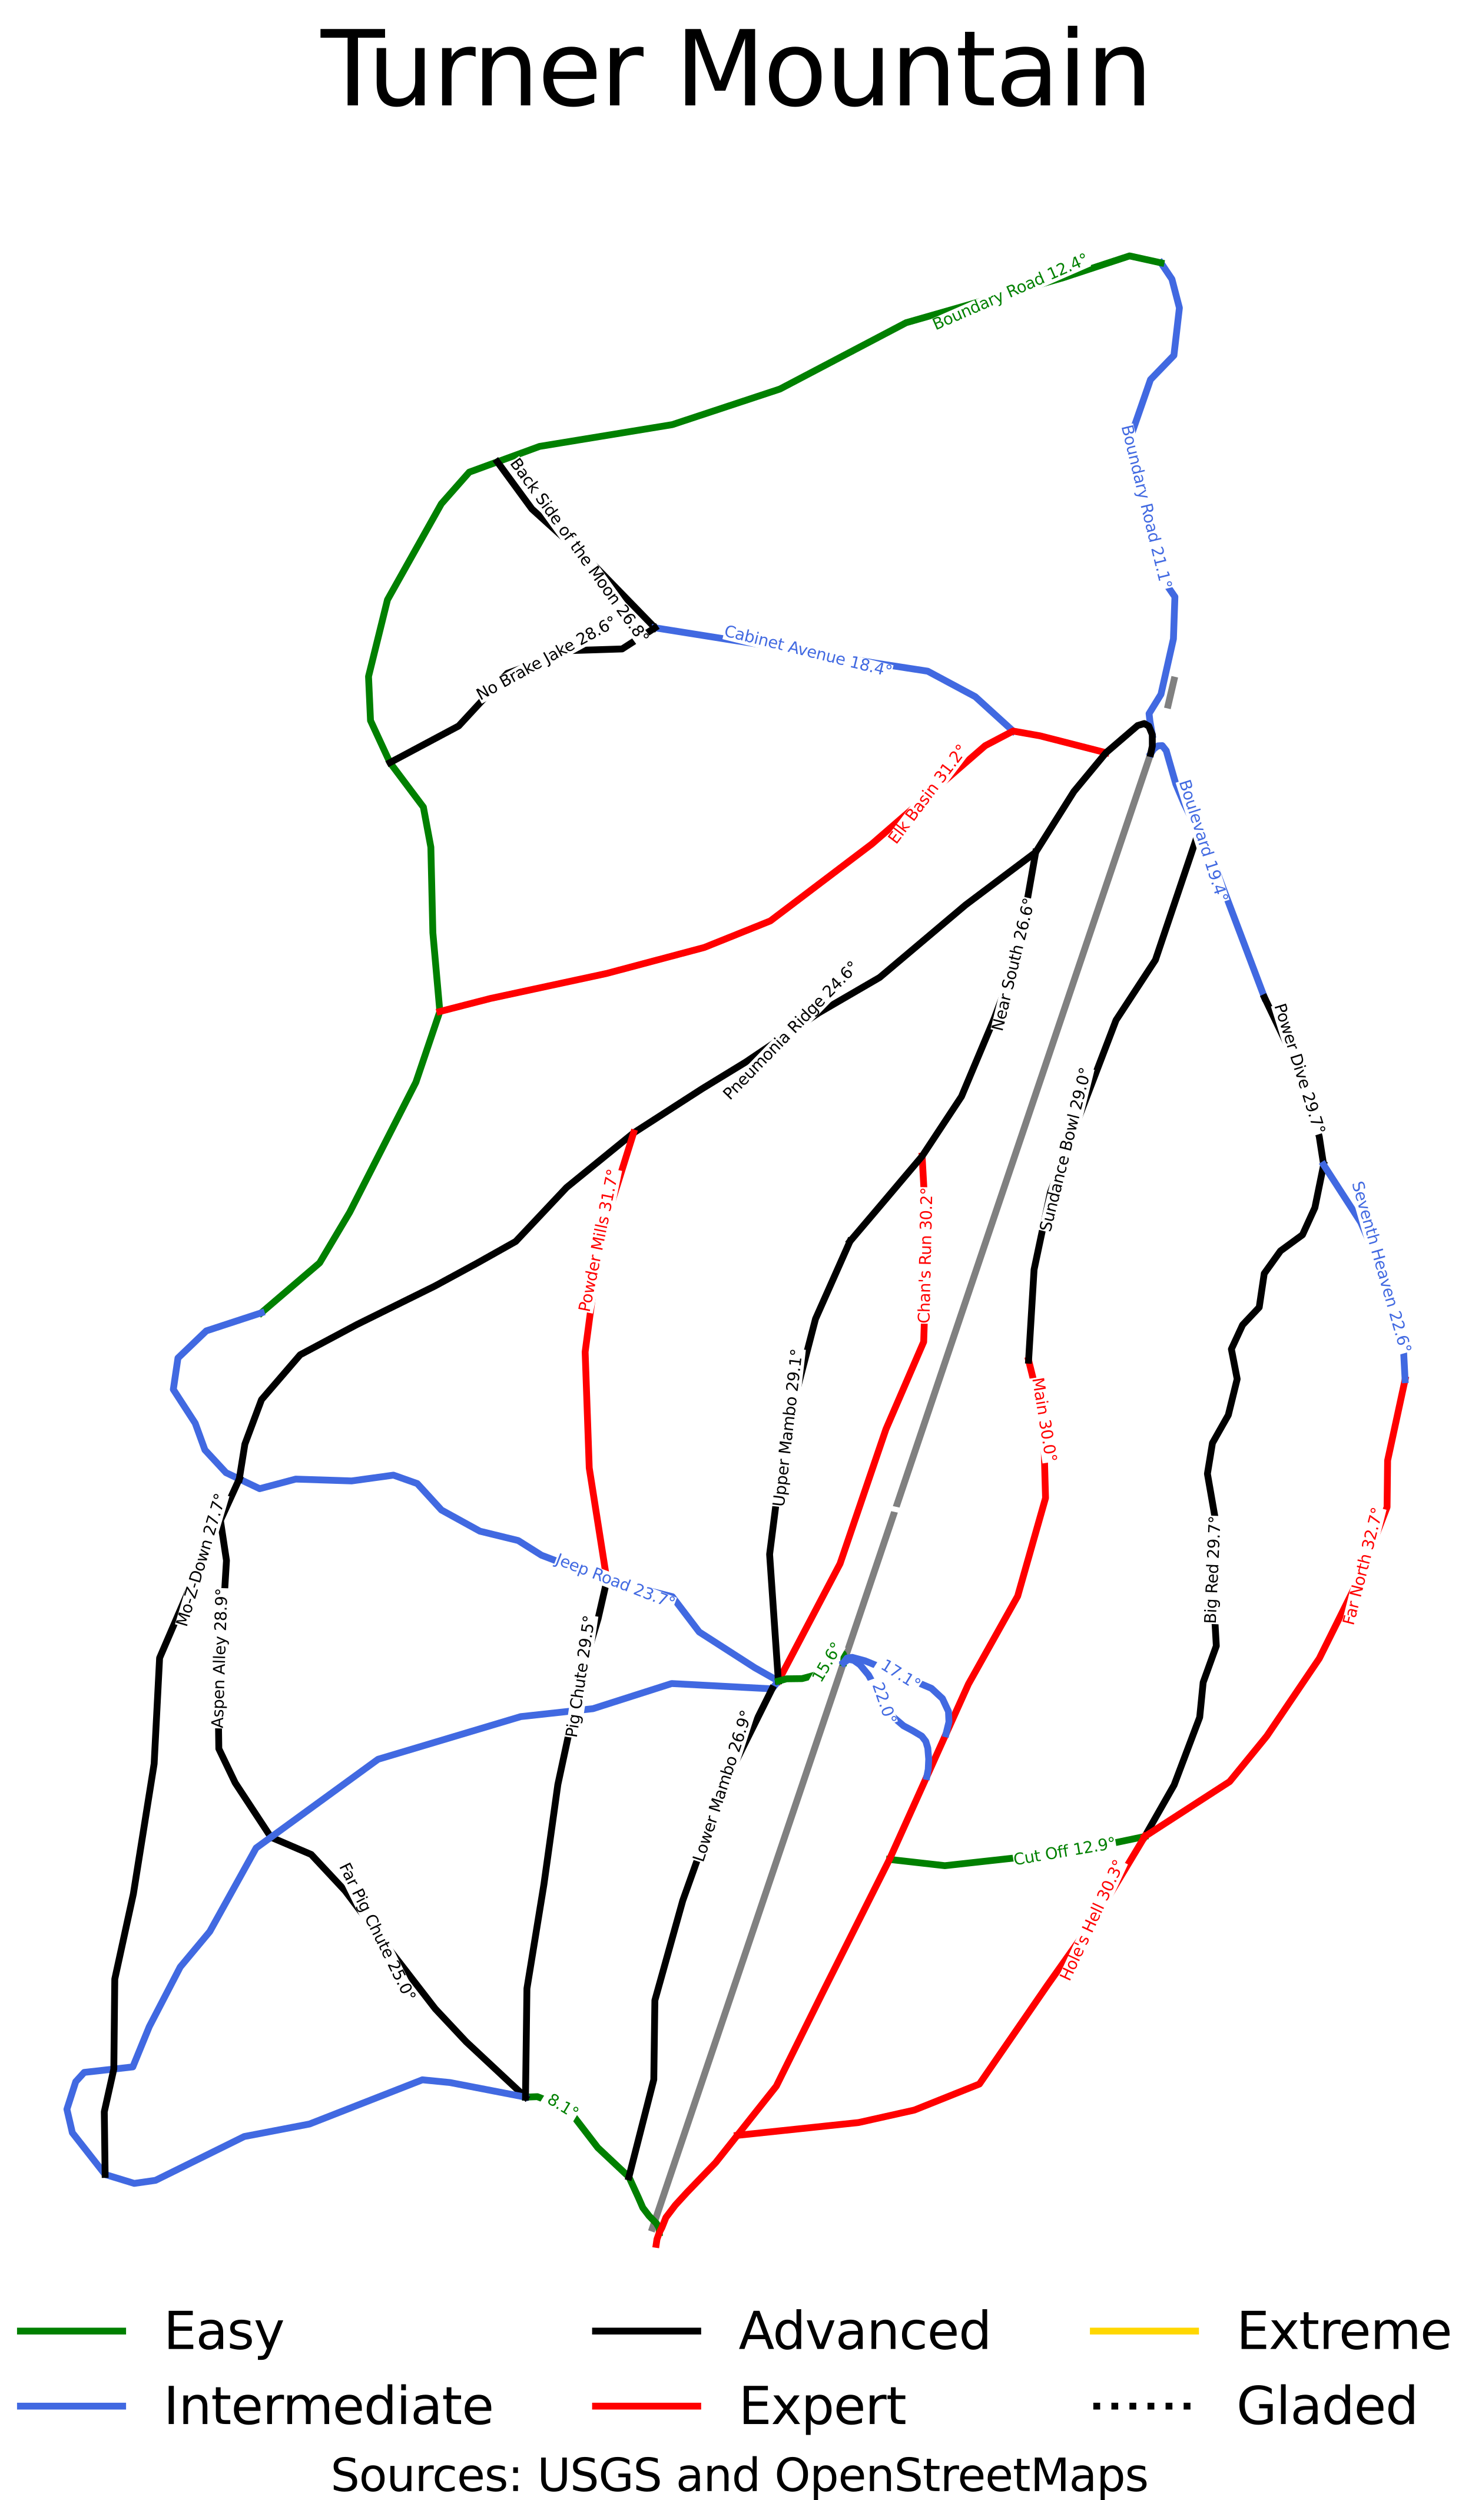 <?xml version="1.0" encoding="utf-8" standalone="no"?>
<!DOCTYPE svg PUBLIC "-//W3C//DTD SVG 1.1//EN"
  "http://www.w3.org/Graphics/SVG/1.1/DTD/svg11.dtd">
<svg height="317.83pt" version="1.1" viewBox="0 0 187.202 317.83" width="187.202pt" xmlns="http://www.w3.org/2000/svg" xmlns:xlink="http://www.w3.org/1999/xlink">
 <defs>
  <style type="text/css">*{stroke-linecap:butt;stroke-linejoin:round;}</style>
 </defs>
 <g id="figure_1">
  <g id="patch_1">
   <path d="M 0 317.83 
L 187.202 317.83 
L 187.202 0 
L 0 0 
z
" style="fill:#ffffff;"/>
  </g>
  <g id="axes_1">
   <g id="line2d_1">
    <path clip-path="url(#p6a073a5aa3)" d="M 146.545 93.395 
" style="fill:none;stroke:#008000;stroke-linecap:square;stroke-width:0.001;"/>
   </g>
   <g id="line2d_2">
    <path clip-path="url(#p6a073a5aa3)" d="M 146.545 93.395 
" style="fill:none;stroke:#4169e1;stroke-linecap:square;stroke-width:0.001;"/>
   </g>
   <g id="line2d_3">
    <path clip-path="url(#p6a073a5aa3)" d="M 146.545 93.395 
" style="fill:none;stroke:#000000;stroke-linecap:square;stroke-width:0.001;"/>
   </g>
   <g id="line2d_4">
    <path clip-path="url(#p6a073a5aa3)" d="M 146.545 93.395 
" style="fill:none;stroke:#ff0000;stroke-linecap:square;stroke-width:0.001;"/>
   </g>
   <g id="line2d_5">
    <path clip-path="url(#p6a073a5aa3)" d="M 146.545 93.395 
" style="fill:none;stroke:#ffd700;stroke-linecap:square;stroke-width:0.001;"/>
   </g>
   <g id="line2d_6">
    <path clip-path="url(#p6a073a5aa3)" d="M 146.545 93.395 
" style="fill:none;stroke:#000000;stroke-dasharray:0.001,0.002;stroke-dashoffset:0;stroke-width:0.001;"/>
   </g>
   <g id="line2d_7">
    <path clip-path="url(#p6a073a5aa3)" d="M 82.977 283.241 
L 83.11 282.85 
L 83.325 282.212 
L 83.673 281.183 
L 84.577 278.511 
L 86.377 273.184 
L 87.631 269.474 
L 88.886 265.765 
L 89.929 262.678 
L 90.972 259.592 
L 92.016 256.505 
L 93.059 253.418 
L 94.833 248.171 
L 96.606 242.924 
L 97.731 239.597 
L 98.856 236.27 
L 99.981 232.942 
L 101.106 229.615 
L 103.025 223.937 
L 104.944 218.259 
L 106.668 213.164 
L 107.276 211.361 
L 107.746 209.973 
L 109.049 206.119 
L 110.652 201.378 
L 111.723 198.208 
L 112.795 195.037 
L 113.867 191.867 
L 114.939 188.696 
L 116.546 183.941 
L 118.154 179.185 
L 119.214 176.049 
L 120.274 172.912 
L 121.334 169.776 
L 122.394 166.64 
L 123.865 162.289 
L 125.335 157.939 
L 126.455 154.624 
L 127.576 151.309 
L 128.696 147.994 
L 129.817 144.68 
L 131.267 140.389 
L 132.718 136.099 
L 134.658 130.358 
L 136.599 124.617 
L 138.28 119.645 
L 139.961 114.673 
L 141.308 110.69 
L 142.654 106.707 
L 144.104 102.416 
L 144.606 100.933 
L 144.944 99.93 
L 145.414 98.541 
L 145.807 97.378 
L 146.344 95.788 
" style="fill:none;stroke:#808080;stroke-linecap:square;stroke-width:0.867;"/>
   </g>
   <g id="line2d_8">
    <path clip-path="url(#p6a073a5aa3)" d="M 148.561 89.628 
L 149.304 86.451 
" style="fill:none;stroke:#808080;stroke-linecap:square;stroke-width:0.867;"/>
   </g>
   <g id="line2d_9">
    <path clip-path="url(#p6a073a5aa3)" d="M 146.545 93.395 
L 146.239 91.638 
L 146.133 90.714 
L 146.889 89.487 
L 147.646 88.26 
L 148.042 86.499 
L 148.438 84.737 
L 148.834 82.976 
L 149.231 81.215 
L 149.278 79.878 
L 149.325 78.542 
L 149.373 77.205 
L 149.42 75.868 
L 148.311 74.264 
L 147.202 72.66 
L 147.17 71.543 
L 147.138 70.427 
L 147.105 69.311 
L 147.073 68.194 
L 146.725 67.259 
L 146.376 66.323 
L 146.027 65.387 
L 145.678 64.452 
L 145.329 63.516 
L 144.981 62.581 
L 144.632 61.645 
L 144.283 60.709 
L 144.109 59.562 
L 143.934 58.414 
L 143.76 57.266 
L 143.586 56.118 
L 143.927 55.135 
L 144.268 54.152 
L 144.609 53.169 
L 144.95 52.186 
L 145.291 51.204 
L 145.632 50.221 
L 145.973 49.238 
L 146.314 48.255 
L 147.059 47.484 
L 147.803 46.714 
L 148.548 45.943 
L 149.293 45.173 
L 149.468 43.663 
L 149.643 42.154 
L 149.817 40.644 
L 149.992 39.135 
L 149.516 37.311 
L 149.04 35.486 
L 148.343 34.448 
L 147.646 33.41 
" style="fill:none;stroke:#4169e1;stroke-linecap:square;stroke-width:0.867;"/>
   </g>
   <g id="line2d_10">
    <path clip-path="url(#p6a073a5aa3)" d="M 147.646 33.41 
L 143.65 32.53 
L 135.214 35.302 
L 115.237 41.021 
L 99.191 49.45 
L 85.492 53.979 
L 68.621 56.746 
L 59.679 60.017 
L 56.126 64.043 
L 49.277 76.245 
L 46.867 85.994 
L 47.12 91.593 
L 49.593 96.94 
L 53.844 102.6 
L 54.794 107.695 
L 55.049 118.561 
L 55.937 128.579 
L 52.892 137.573 
L 44.48 154.092 
L 40.651 160.531 
L 33.229 166.885 
L 33.229 166.885 
" style="fill:none;stroke:#008000;stroke-linecap:square;stroke-width:0.867;"/>
   </g>
   <g id="line2d_11">
    <path clip-path="url(#p6a073a5aa3)" d="M 66.83 266.584 
L 68.338 266.522 
L 69.311 266.91 
L 70.284 267.297 
L 71.257 267.685 
L 72.23 268.073 
L 73.177 269.305 
L 74.125 270.538 
L 75.072 271.77 
L 76.019 273.002 
L 77.01 273.933 
L 78.001 274.864 
L 78.992 275.795 
L 79.983 276.725 
L 80.594 278.058 
L 81.206 279.391 
L 81.751 280.642 
L 82.553 281.69 
L 83.473 282.622 
L 83.807 283.184 
L 83.846 283.806 
" style="fill:none;stroke:#008000;stroke-linecap:square;stroke-width:0.867;"/>
   </g>
   <g id="line2d_12">
    <path clip-path="url(#p6a073a5aa3)" d="M 28.031 193.269 
L 28.224 194.544 
L 28.417 195.819 
L 28.609 197.093 
L 28.802 198.368 
L 28.724 199.652 
L 28.646 200.937 
L 28.568 202.221 
L 28.489 203.505 
L 28.411 204.789 
L 28.333 206.073 
L 28.255 207.357 
L 28.176 208.641 
L 28.124 209.719 
L 28.072 210.796 
L 28.02 211.873 
L 27.968 212.95 
L 27.916 214.028 
L 27.864 215.105 
L 27.812 216.182 
L 27.76 217.259 
L 27.777 218.518 
L 27.794 219.776 
L 27.811 221.035 
L 27.829 222.293 
L 28.35 223.379 
L 28.871 224.465 
L 29.393 225.551 
L 29.914 226.636 
L 30.482 227.5 
L 31.05 228.363 
L 31.618 229.226 
L 32.185 230.09 
L 32.753 230.953 
L 33.321 231.816 
L 33.888 232.679 
L 34.456 233.543 
" style="fill:none;stroke:#000000;stroke-linecap:square;stroke-width:0.867;"/>
   </g>
   <g id="line2d_13">
    <path clip-path="url(#p6a073a5aa3)" d="M 83.29 79.804 
L 82.325 78.813 
L 81.361 77.822 
L 80.396 76.831 
L 79.431 75.84 
L 78.466 74.849 
L 77.502 73.857 
L 76.537 72.866 
L 75.572 71.875 
L 74.582 70.979 
L 73.591 70.082 
L 72.6 69.186 
L 71.61 68.29 
L 70.619 67.393 
L 69.629 66.497 
L 68.638 65.601 
L 67.648 64.704 
L 66.549 63.206 
L 65.451 61.707 
L 64.353 60.208 
L 63.255 58.71 
" style="fill:none;stroke:#000000;stroke-linecap:square;stroke-width:0.867;"/>
   </g>
   <g id="line2d_14">
    <path clip-path="url(#p6a073a5aa3)" d="M 168.332 148.068 
L 168.054 149.43 
L 167.776 150.792 
L 167.498 152.153 
L 167.22 153.515 
L 166.433 155.241 
L 165.646 156.966 
L 164.245 157.99 
L 162.844 159.014 
L 161.812 160.452 
L 160.78 161.89 
L 160.62 162.962 
L 160.46 164.035 
L 160.301 165.108 
L 160.141 166.181 
L 159.084 167.302 
L 158.027 168.423 
L 157.315 169.959 
L 156.602 171.495 
L 156.97 173.396 
L 157.339 175.297 
L 157.056 176.443 
L 156.774 177.588 
L 156.491 178.734 
L 156.209 179.88 
L 155.705 180.77 
L 155.201 181.659 
L 154.697 182.549 
L 154.193 183.439 
L 154.033 184.414 
L 153.874 185.389 
L 153.714 186.364 
L 153.554 187.339 
L 153.849 189.033 
L 154.144 190.727 
L 154.439 192.421 
L 154.735 194.116 
L 154.612 195.932 
L 154.489 197.748 
L 154.366 199.564 
L 154.243 201.38 
L 154.298 202.361 
L 154.353 203.342 
L 154.408 204.324 
L 154.464 205.305 
L 154.519 206.286 
L 154.574 207.267 
L 154.63 208.248 
L 154.685 209.23 
L 154.267 210.387 
L 153.849 211.545 
L 153.432 212.703 
L 153.014 213.861 
L 152.903 214.97 
L 152.793 216.079 
L 152.682 217.188 
L 152.571 218.297 
L 152.165 219.373 
L 151.758 220.449 
L 151.352 221.524 
L 150.945 222.6 
L 150.539 223.676 
L 150.132 224.751 
L 149.726 225.827 
L 149.32 226.903 
L 148.386 228.54 
L 147.453 230.177 
L 146.52 231.815 
L 145.587 233.452 
" style="fill:none;stroke:#000000;stroke-linecap:square;stroke-width:0.867;"/>
   </g>
   <g id="line2d_15">
    <path clip-path="url(#p6a073a5aa3)" d="M 146.344 95.788 
L 146.75 95.186 
L 147.261 94.814 
L 147.806 94.78 
L 148.317 95.422 
L 148.691 96.74 
L 149.116 98.21 
L 149.542 99.679 
L 150.067 100.914 
L 150.592 102.149 
L 151.044 103.073 
L 151.496 103.997 
L 151.948 104.922 
L 152.4 105.846 
L 152.931 106.933 
L 153.462 108.02 
L 153.994 109.106 
L 154.525 110.193 
L 154.918 111.232 
L 155.311 112.271 
L 155.705 113.31 
L 156.098 114.349 
L 156.491 115.388 
L 156.884 116.427 
L 157.277 117.466 
L 157.671 118.505 
L 158.064 119.544 
L 158.457 120.583 
L 158.85 121.622 
L 159.243 122.661 
L 159.637 123.7 
L 160.03 124.739 
L 160.423 125.778 
L 160.816 126.817 
" style="fill:none;stroke:#4169e1;stroke-linecap:square;stroke-width:0.867;"/>
   </g>
   <g id="line2d_16">
    <path clip-path="url(#p6a073a5aa3)" d="M 128.836 92.931 
L 127.634 91.839 
L 126.432 90.746 
L 125.23 89.653 
L 124.028 88.56 
L 122.516 87.75 
L 121.004 86.94 
L 119.493 86.13 
L 117.981 85.32 
L 116.416 85.078 
L 114.852 84.837 
L 113.288 84.596 
L 111.723 84.355 
L 110.229 84.113 
L 108.734 83.872 
L 107.239 83.631 
L 105.745 83.389 
L 104.25 83.148 
L 102.756 82.907 
L 101.261 82.666 
L 99.766 82.424 
L 98.737 82.261 
L 97.707 82.097 
L 96.677 81.933 
L 95.647 81.769 
L 94.618 81.605 
L 93.588 81.442 
L 92.558 81.278 
L 91.528 81.114 
L 90.498 80.95 
L 89.469 80.787 
L 88.439 80.623 
L 87.409 80.459 
L 86.379 80.295 
L 85.35 80.132 
L 84.32 79.968 
L 83.29 79.804 
" style="fill:none;stroke:#4169e1;stroke-linecap:square;stroke-width:0.867;"/>
   </g>
   <g id="line2d_17">
    <path clip-path="url(#p6a073a5aa3)" d="M 117.271 146.97 
L 117.347 148.351 
L 117.424 149.733 
L 117.501 151.115 
L 117.578 152.497 
L 117.655 153.879 
L 117.731 155.261 
L 117.808 156.643 
L 117.885 158.025 
L 117.833 159.593 
L 117.781 161.162 
L 117.729 162.73 
L 117.677 164.299 
L 117.625 165.868 
L 117.573 167.436 
L 117.521 169.005 
L 117.469 170.574 
L 116.869 171.961 
L 116.269 173.349 
L 115.669 174.736 
L 115.07 176.124 
L 114.47 177.511 
L 113.87 178.899 
L 113.27 180.286 
L 112.671 181.674 
L 112.306 182.742 
L 111.941 183.811 
L 111.576 184.88 
L 111.211 185.948 
L 110.846 187.017 
L 110.481 188.086 
L 110.116 189.155 
L 109.751 190.223 
L 109.387 191.292 
L 109.022 192.361 
L 108.657 193.429 
L 108.292 194.498 
L 107.927 195.567 
L 107.562 196.636 
L 107.197 197.704 
L 106.832 198.773 
L 106.342 199.705 
L 105.852 200.638 
L 105.362 201.57 
L 104.871 202.502 
L 104.381 203.435 
L 103.891 204.367 
L 103.401 205.299 
L 102.911 206.232 
L 102.42 207.164 
L 101.93 208.096 
L 101.44 209.029 
L 100.95 209.961 
L 100.46 210.893 
L 99.97 211.826 
L 99.479 212.758 
L 98.989 213.69 
" style="fill:none;stroke:#ff0000;stroke-linecap:square;stroke-width:0.867;"/>
   </g>
   <g id="line2d_18">
    <path clip-path="url(#p6a073a5aa3)" d="M 145.587 233.452 
L 144.442 233.691 
L 143.298 233.931 
L 142.153 234.17 
L 141.008 234.41 
L 139.863 234.649 
L 138.718 234.888 
L 137.573 235.128 
L 136.428 235.367 
L 135.412 235.479 
L 134.395 235.591 
L 133.378 235.703 
L 132.362 235.815 
L 131.345 235.927 
L 130.328 236.039 
L 129.312 236.151 
L 128.295 236.263 
L 127.278 236.375 
L 126.262 236.487 
L 125.245 236.599 
L 124.228 236.712 
L 123.212 236.824 
L 122.195 236.936 
L 121.178 237.048 
L 120.162 237.16 
L 118.401 236.961 
L 116.64 236.762 
L 114.88 236.563 
L 113.119 236.365 
" style="fill:none;stroke:#008000;stroke-linecap:square;stroke-width:0.867;"/>
   </g>
   <g id="line2d_19">
    <path clip-path="url(#p6a073a5aa3)" d="M 140.657 95.684 
L 139.606 95.416 
L 138.556 95.147 
L 137.505 94.878 
L 136.455 94.609 
L 135.404 94.34 
L 134.353 94.071 
L 133.303 93.803 
L 132.252 93.534 
L 130.544 93.233 
L 128.836 92.931 
L 127.95 93.397 
L 127.063 93.862 
L 126.177 94.328 
L 125.291 94.793 
L 124.392 95.573 
L 123.492 96.353 
L 122.593 97.133 
L 121.694 97.913 
L 120.794 98.693 
L 119.895 99.473 
L 118.995 100.253 
L 118.096 101.033 
L 117.197 101.812 
L 116.297 102.592 
L 115.398 103.372 
L 114.498 104.152 
L 113.599 104.932 
L 112.7 105.712 
L 111.8 106.492 
L 110.901 107.272 
L 110.093 107.884 
L 109.284 108.496 
L 108.476 109.108 
L 107.668 109.72 
L 106.86 110.332 
L 106.052 110.944 
L 105.244 111.556 
L 104.435 112.168 
L 103.627 112.78 
L 102.819 113.392 
L 102.011 114.004 
L 101.203 114.616 
L 100.395 115.228 
L 99.587 115.839 
L 98.778 116.451 
L 97.97 117.063 
L 96.919 117.486 
L 95.867 117.908 
L 94.816 118.33 
L 93.764 118.753 
L 92.713 119.175 
L 91.661 119.597 
L 90.61 120.019 
L 89.558 120.442 
L 88.002 120.855 
L 86.447 121.269 
L 84.891 121.683 
L 83.336 122.096 
L 81.78 122.51 
L 80.225 122.924 
L 78.669 123.337 
L 77.114 123.751 
L 75.271 124.148 
L 73.429 124.544 
L 71.587 124.94 
L 69.745 125.337 
L 67.902 125.733 
L 66.06 126.13 
L 64.218 126.526 
L 62.375 126.922 
L 60.766 127.336 
L 59.156 127.75 
L 57.547 128.164 
L 55.937 128.579 
" style="fill:none;stroke:#ff0000;stroke-linecap:square;stroke-width:0.867;"/>
   </g>
   <g id="line2d_20">
    <path clip-path="url(#p6a073a5aa3)" d="M 178.693 175.383 
L 178.415 176.667 
L 178.137 177.951 
L 177.859 179.235 
L 177.581 180.519 
L 177.303 181.804 
L 177.025 183.088 
L 176.747 184.372 
L 176.469 185.656 
L 176.452 187.139 
L 176.435 188.621 
L 176.417 190.103 
L 176.4 191.586 
L 175.983 192.663 
L 175.566 193.74 
L 175.149 194.818 
L 174.731 195.895 
L 174.314 196.972 
L 173.897 198.049 
L 173.48 199.127 
L 173.063 200.204 
L 172.402 201.531 
L 171.742 202.858 
L 171.082 204.186 
L 170.421 205.513 
L 169.761 206.84 
L 169.101 208.167 
L 168.44 209.495 
L 167.78 210.822 
L 166.946 212.054 
L 166.112 213.287 
L 165.278 214.519 
L 164.444 215.752 
L 163.61 216.984 
L 162.776 218.217 
L 161.941 219.449 
L 161.107 220.682 
L 159.925 222.13 
L 158.743 223.577 
L 157.561 225.025 
L 156.379 226.473 
L 155.03 227.346 
L 153.681 228.218 
L 152.332 229.09 
L 150.983 229.963 
L 149.634 230.835 
L 148.285 231.707 
L 146.936 232.58 
L 145.587 233.452 
" style="fill:none;stroke:#ff0000;stroke-linecap:square;stroke-width:0.867;"/>
   </g>
   <g id="line2d_21">
    <path clip-path="url(#p6a073a5aa3)" d="M 34.456 233.543 
L 35.737 234.091 
L 37.017 234.64 
L 38.298 235.189 
L 39.578 235.737 
L 40.656 236.892 
L 41.734 238.047 
L 42.812 239.202 
L 43.89 240.357 
L 44.555 241.238 
L 45.22 242.119 
L 45.885 243 
L 46.55 243.881 
L 47.214 244.763 
L 47.879 245.644 
L 48.544 246.525 
L 49.209 247.406 
L 49.977 248.4 
L 50.745 249.393 
L 51.513 250.386 
L 52.281 251.38 
L 53.049 252.373 
L 53.817 253.366 
L 54.585 254.36 
L 55.353 255.353 
L 56.337 256.401 
L 57.32 257.449 
L 58.303 258.498 
L 59.286 259.546 
L 60.229 260.425 
L 61.172 261.305 
L 62.115 262.185 
L 63.058 263.065 
L 64.001 263.945 
L 64.944 264.824 
L 65.887 265.704 
L 66.83 266.584 
" style="fill:none;stroke:#000000;stroke-linecap:square;stroke-width:0.867;"/>
   </g>
   <g id="line2d_22">
    <path clip-path="url(#p6a073a5aa3)" d="M 145.587 233.452 
L 144.87 234.645 
L 144.153 235.837 
L 143.437 237.029 
L 142.72 238.222 
L 142.003 239.414 
L 141.286 240.606 
L 140.569 241.799 
L 139.852 242.991 
L 139.026 244.155 
L 138.201 245.318 
L 137.375 246.481 
L 136.55 247.645 
L 135.724 248.808 
L 134.899 249.972 
L 134.073 251.135 
L 133.248 252.298 
L 132.161 253.876 
L 131.075 255.453 
L 129.989 257.03 
L 128.903 258.607 
L 127.816 260.185 
L 126.73 261.762 
L 125.644 263.339 
L 124.558 264.916 
L 123.523 265.33 
L 122.489 265.744 
L 121.455 266.157 
L 120.421 266.571 
L 119.387 266.985 
L 118.353 267.398 
L 117.319 267.812 
L 116.285 268.226 
L 114.513 268.622 
L 112.74 269.019 
L 110.967 269.415 
L 109.195 269.811 
L 107.266 270.015 
L 105.336 270.219 
L 103.407 270.423 
L 101.478 270.627 
L 99.549 270.83 
L 97.62 271.034 
L 95.691 271.238 
L 93.762 271.442 
" style="fill:none;stroke:#ff0000;stroke-linecap:square;stroke-width:0.867;"/>
   </g>
   <g id="line2d_23">
    <path clip-path="url(#p6a073a5aa3)" d="M 33.229 166.885 
L 26.237 169.176 
L 22.633 172.629 
L 22.042 176.624 
L 24.826 180.917 
L 26.061 184.309 
L 28.74 187.202 
L 33.021 189.238 
L 37.605 188.02 
L 44.713 188.252 
L 50.037 187.517 
L 53.066 188.589 
L 56.138 191.949 
L 61.026 194.64 
L 65.902 195.831 
L 68.86 197.697 
L 77.181 200.868 
L 85.51 202.969 
L 88.92 207.451 
L 96.003 212.005 
L 98.989 213.69 
L 98.19 214.683 
L 85.421 214.008 
L 75.406 217.205 
L 66.218 218.213 
L 48.079 223.635 
L 32.575 234.911 
L 26.68 245.532 
L 22.92 250.041 
L 18.987 257.618 
L 16.891 262.74 
L 10.712 263.437 
L 9.633 264.618 
L 8.509 268.121 
L 9.201 271.107 
L 13.368 276.416 
L 17.068 277.548 
L 19.774 277.161 
L 31.06 271.59 
L 39.359 270 
L 53.716 264.381 
L 57.24 264.73 
L 66.83 266.584 
L 66.83 266.584 
" style="fill:none;stroke:#4169e1;stroke-linecap:square;stroke-width:0.867;"/>
   </g>
   <g id="line2d_24">
    <path clip-path="url(#p6a073a5aa3)" d="M 98.19 214.683 
L 97.419 216.233 
L 96.647 217.782 
L 95.876 219.332 
L 95.105 220.881 
L 94.333 222.431 
L 93.562 223.98 
L 92.791 225.53 
L 92.02 227.079 
L 91.371 228.894 
L 90.722 230.709 
L 90.074 232.523 
L 89.425 234.338 
L 88.776 236.153 
L 88.127 237.967 
L 87.479 239.782 
L 86.83 241.597 
L 86.387 243.182 
L 85.944 244.768 
L 85.5 246.354 
L 85.057 247.94 
L 84.614 249.526 
L 84.171 251.111 
L 83.727 252.697 
L 83.284 254.283 
L 83.267 255.541 
L 83.25 256.8 
L 83.232 258.058 
L 83.215 259.316 
L 83.198 260.574 
L 83.18 261.833 
L 83.163 263.091 
L 83.146 264.349 
L 82.751 265.896 
L 82.355 267.443 
L 81.96 268.99 
L 81.564 270.537 
L 81.169 272.084 
L 80.774 273.631 
L 80.378 275.178 
L 79.983 276.725 
" style="fill:none;stroke:#000000;stroke-linecap:square;stroke-width:0.867;"/>
   </g>
   <g id="line2d_25">
    <path clip-path="url(#p6a073a5aa3)" d="M 130.811 172.91 
L 131.046 173.858 
L 131.28 174.806 
L 131.515 175.754 
L 131.75 176.703 
L 131.985 177.651 
L 132.219 178.599 
L 132.454 179.547 
L 132.689 180.495 
L 132.724 181.736 
L 132.758 182.977 
L 132.793 184.218 
L 132.828 185.459 
L 132.863 186.7 
L 132.897 187.941 
L 132.932 189.182 
L 132.967 190.423 
L 132.524 191.983 
L 132.08 193.543 
L 131.637 195.103 
L 131.194 196.663 
L 130.751 198.223 
L 130.307 199.783 
L 129.864 201.343 
L 129.421 202.903 
L 128.639 204.299 
L 127.857 205.695 
L 127.075 207.091 
L 126.293 208.487 
L 125.511 209.884 
L 124.729 211.28 
L 123.947 212.676 
L 123.164 214.072 
L 122.451 215.655 
L 121.738 217.238 
L 121.025 218.822 
L 120.311 220.405 
L 119.701 221.76 
L 119.091 223.115 
L 118.481 224.47 
L 117.87 225.825 
L 117.276 227.142 
L 116.683 228.46 
L 116.089 229.777 
L 115.495 231.095 
L 114.901 232.412 
L 114.307 233.73 
L 113.713 235.047 
L 113.119 236.365 
L 112.589 237.42 
L 112.059 238.476 
L 111.529 239.532 
L 110.999 240.588 
L 110.469 241.643 
L 109.939 242.699 
L 109.409 243.755 
L 108.879 244.811 
L 108.349 245.866 
L 107.819 246.922 
L 107.289 247.978 
L 106.759 249.034 
L 106.229 250.09 
L 105.699 251.145 
L 105.169 252.201 
L 104.639 253.257 
L 103.9 254.748 
L 103.161 256.239 
L 102.422 257.73 
L 101.684 259.221 
L 100.945 260.712 
L 100.206 262.203 
L 99.467 263.693 
L 98.729 265.184 
L 98.108 265.967 
L 97.487 266.749 
L 96.866 267.531 
L 96.245 268.313 
L 95.624 269.095 
L 95.004 269.877 
L 94.383 270.66 
L 93.762 271.442 
L 93.075 272.308 
L 92.387 273.174 
L 91.7 274.04 
L 91.012 274.906 
L 90.111 275.841 
L 89.21 276.775 
L 88.309 277.71 
L 87.408 278.645 
L 86.644 279.479 
L 85.88 280.313 
L 85.284 281.098 
L 84.687 281.884 
L 84.178 283.165 
L 83.846 283.806 
L 83.552 284.64 
L 83.455 285.299 
" style="fill:none;stroke:#ff0000;stroke-linecap:square;stroke-width:0.867;"/>
   </g>
   <g id="line2d_26">
    <path clip-path="url(#p6a073a5aa3)" d="M 30.431 188.006 
L 29.831 189.322 
L 29.231 190.638 
L 28.631 191.953 
L 28.031 193.269 
L 27.568 194.283 
L 27.106 195.297 
L 26.643 196.311 
L 26.181 197.325 
L 25.718 198.339 
L 25.256 199.353 
L 24.793 200.367 
L 24.331 201.381 
L 23.826 202.553 
L 23.322 203.725 
L 22.818 204.897 
L 22.314 206.069 
L 21.81 207.241 
L 21.305 208.414 
L 20.801 209.586 
L 20.297 210.758 
L 20.21 212.438 
L 20.123 214.119 
L 20.037 215.8 
L 19.95 217.48 
L 19.863 219.161 
L 19.776 220.842 
L 19.689 222.522 
L 19.603 224.203 
L 19.438 225.237 
L 19.272 226.271 
L 19.107 227.306 
L 18.942 228.34 
L 18.777 229.374 
L 18.612 230.408 
L 18.447 231.442 
L 18.282 232.477 
L 18.117 233.511 
L 17.951 234.545 
L 17.786 235.579 
L 17.621 236.613 
L 17.456 237.647 
L 17.291 238.682 
L 17.126 239.716 
L 16.961 240.75 
L 16.665 242.103 
L 16.37 243.456 
L 16.074 244.809 
L 15.779 246.162 
L 15.483 247.516 
L 15.188 248.869 
L 14.892 250.222 
L 14.597 251.575 
L 14.581 253.005 
L 14.566 254.434 
L 14.551 255.864 
L 14.536 257.293 
L 14.52 258.723 
L 14.505 260.153 
L 14.49 261.582 
L 14.474 263.012 
L 14.172 264.37 
L 13.869 265.728 
L 13.566 267.086 
L 13.263 268.444 
L 13.276 269.441 
L 13.29 270.437 
L 13.303 271.434 
L 13.316 272.43 
L 13.329 273.427 
L 13.342 274.423 
L 13.355 275.42 
L 13.368 276.416 
" style="fill:none;stroke:#000000;stroke-linecap:square;stroke-width:0.867;"/>
   </g>
   <g id="line2d_27">
    <path clip-path="url(#p6a073a5aa3)" d="M 131.712 108.337 
L 131.419 110.003 
L 131.126 111.669 
L 130.833 113.335 
L 130.54 115.001 
L 130.246 116.668 
L 129.953 118.334 
L 129.66 120 
L 129.367 121.666 
L 129.002 122.64 
L 128.637 123.614 
L 128.272 124.588 
L 127.907 125.562 
L 127.542 126.536 
L 127.177 127.51 
L 126.812 128.484 
L 126.447 129.458 
L 125.926 130.699 
L 125.404 131.94 
L 124.883 133.181 
L 124.362 134.422 
L 123.84 135.662 
L 123.319 136.903 
L 122.798 138.144 
L 122.277 139.385 
L 121.651 140.333 
L 121.025 141.281 
L 120.399 142.229 
L 119.774 143.177 
L 119.148 144.125 
L 118.522 145.074 
L 117.896 146.022 
L 117.271 146.97 
L 116.593 147.771 
L 115.915 148.573 
L 115.237 149.374 
L 114.559 150.176 
L 113.882 150.978 
L 113.204 151.779 
L 112.526 152.581 
L 111.848 153.382 
L 110.91 154.485 
L 109.971 155.589 
L 109.033 156.692 
L 108.094 157.795 
" style="fill:none;stroke:#000000;stroke-linecap:square;stroke-width:0.867;"/>
   </g>
   <g id="line2d_28">
    <path clip-path="url(#p6a073a5aa3)" d="M 83.29 79.804 
L 82.247 80.476 
L 81.204 81.149 
L 80.161 81.821 
L 79.118 82.493 
L 77.485 82.545 
L 75.851 82.597 
L 74.217 82.648 
L 72.584 82.7 
L 71.576 83.062 
L 70.567 83.424 
L 69.559 83.786 
L 68.551 84.148 
L 67.543 84.51 
L 66.534 84.872 
L 65.526 85.234 
L 64.518 85.595 
L 63.745 86.431 
L 62.971 87.267 
L 62.198 88.103 
L 61.425 88.939 
L 60.651 89.775 
L 59.878 90.611 
L 59.105 91.447 
L 58.332 92.283 
L 57.239 92.865 
L 56.147 93.447 
L 55.055 94.029 
L 53.962 94.612 
L 52.87 95.194 
L 51.778 95.776 
L 50.686 96.358 
L 49.593 96.94 
" style="fill:none;stroke:#000000;stroke-linecap:square;stroke-width:0.867;"/>
   </g>
   <g id="line2d_29">
    <path clip-path="url(#p6a073a5aa3)" d="M 77.181 200.868 
L 76.9 202.097 
L 76.62 203.326 
L 76.339 204.555 
L 76.058 205.783 
L 75.616 207.258 
L 75.173 208.733 
L 74.731 210.207 
L 74.288 211.682 
L 73.958 213.13 
L 73.627 214.578 
L 73.296 216.025 
L 72.965 217.473 
L 72.713 218.645 
L 72.46 219.816 
L 72.208 220.987 
L 71.956 222.159 
L 71.703 223.33 
L 71.451 224.502 
L 71.199 225.673 
L 70.946 226.844 
L 70.725 228.429 
L 70.504 230.013 
L 70.282 231.598 
L 70.061 233.182 
L 69.84 234.767 
L 69.619 236.351 
L 69.397 237.936 
L 69.176 239.52 
L 68.906 241.178 
L 68.635 242.836 
L 68.365 244.493 
L 68.095 246.151 
L 67.824 247.809 
L 67.554 249.466 
L 67.283 251.124 
L 67.013 252.782 
L 66.99 254.507 
L 66.967 256.232 
L 66.944 257.957 
L 66.921 259.683 
L 66.898 261.408 
L 66.875 263.133 
L 66.853 264.859 
L 66.83 266.584 
" style="fill:none;stroke:#000000;stroke-linecap:square;stroke-width:0.867;"/>
   </g>
   <g id="line2d_30">
    <path clip-path="url(#p6a073a5aa3)" d="M 146.344 95.788 
L 146.545 94.848 
L 146.545 93.395 
L 146.103 92.314 
L 145.523 91.976 
L 144.688 92.223 
L 143.68 93.088 
L 142.672 93.954 
L 141.665 94.819 
L 140.657 95.684 
L 139.637 96.916 
L 138.617 98.147 
L 137.597 99.378 
L 136.577 100.609 
L 135.969 101.575 
L 135.361 102.541 
L 134.753 103.507 
L 134.144 104.473 
L 133.536 105.439 
L 132.928 106.405 
L 132.32 107.371 
L 131.712 108.337 
L 130.6 109.173 
L 129.487 110.009 
L 128.375 110.844 
L 127.263 111.68 
L 126.151 112.516 
L 125.038 113.352 
L 123.926 114.188 
L 122.814 115.024 
L 121.446 116.178 
L 120.078 117.331 
L 118.71 118.485 
L 117.343 119.638 
L 115.975 120.792 
L 114.607 121.945 
L 113.239 123.099 
L 111.872 124.252 
L 110.907 124.813 
L 109.942 125.373 
L 108.977 125.933 
L 108.013 126.493 
L 107.048 127.053 
L 106.083 127.614 
L 105.119 128.174 
L 104.154 128.734 
L 102.989 129.518 
L 101.825 130.303 
L 100.661 131.087 
L 99.496 131.871 
L 98.332 132.656 
L 97.168 133.44 
L 96.003 134.224 
L 94.839 135.009 
L 93.448 135.859 
L 92.057 136.709 
L 90.665 137.559 
L 89.274 138.41 
L 88.187 139.111 
L 87.099 139.811 
L 86.012 140.512 
L 84.924 141.213 
L 83.836 141.914 
L 82.749 142.615 
L 81.661 143.315 
L 80.574 144.016 
L 79.509 144.883 
L 78.444 145.749 
L 77.379 146.616 
L 76.314 147.483 
L 75.249 148.349 
L 74.184 149.216 
L 73.119 150.083 
L 72.054 150.949 
L 71.246 151.807 
L 70.437 152.664 
L 69.629 153.522 
L 68.821 154.38 
L 68.013 155.237 
L 67.204 156.095 
L 66.396 156.952 
L 65.588 157.81 
L 64.339 158.511 
L 63.089 159.213 
L 61.84 159.914 
L 60.591 160.615 
L 59.264 161.334 
L 57.936 162.053 
L 56.609 162.772 
L 55.282 163.492 
L 54.047 164.101 
L 52.811 164.711 
L 51.576 165.32 
L 50.341 165.93 
L 49.105 166.539 
L 47.87 167.149 
L 46.635 167.758 
L 45.4 168.368 
L 44.496 168.849 
L 43.593 169.33 
L 42.69 169.812 
L 41.787 170.293 
L 40.883 170.774 
L 39.98 171.256 
L 39.077 171.737 
L 38.174 172.218 
L 36.944 173.644 
L 35.715 175.071 
L 34.486 176.497 
L 33.257 177.923 
L 32.728 179.337 
L 32.2 180.75 
L 31.671 182.164 
L 31.143 183.578 
L 30.965 184.685 
L 30.787 185.792 
L 30.609 186.899 
L 30.431 188.006 
" style="fill:none;stroke:#000000;stroke-linecap:square;stroke-width:0.867;"/>
   </g>
   <g id="line2d_31">
    <path clip-path="url(#p6a073a5aa3)" d="M 80.574 144.016 
L 80.038 145.728 
L 79.502 147.441 
L 78.966 149.153 
L 78.43 150.865 
L 77.894 152.578 
L 77.358 154.29 
L 76.822 156.002 
L 76.285 157.714 
L 76.052 159.482 
L 75.818 161.249 
L 75.585 163.016 
L 75.351 164.784 
L 75.117 166.551 
L 74.884 168.318 
L 74.65 170.085 
L 74.416 171.853 
L 74.481 173.695 
L 74.546 175.538 
L 74.611 177.38 
L 74.676 179.223 
L 74.741 181.066 
L 74.806 182.908 
L 74.871 184.751 
L 74.936 186.593 
L 75.217 188.378 
L 75.497 190.162 
L 75.778 191.947 
L 76.058 193.731 
L 76.339 195.515 
L 76.62 197.3 
L 76.9 199.084 
L 77.181 200.868 
" style="fill:none;stroke:#ff0000;stroke-linecap:square;stroke-width:0.867;"/>
   </g>
   <g id="line2d_32">
    <path clip-path="url(#p6a073a5aa3)" d="M 160.816 126.817 
L 161.437 128.116 
L 162.058 129.414 
L 162.679 130.712 
L 163.3 132.01 
L 163.921 133.308 
L 164.542 134.607 
L 165.163 135.905 
L 165.784 137.203 
L 166.282 139.023 
L 166.78 140.843 
L 167.278 142.663 
L 167.776 144.483 
L 168.054 146.276 
L 168.332 148.068 
" style="fill:none;stroke:#000000;stroke-linecap:square;stroke-width:0.867;"/>
   </g>
   <g id="line2d_33">
    <path clip-path="url(#p6a073a5aa3)" d="M 168.332 148.068 
L 168.923 148.983 
L 169.514 149.898 
L 170.106 150.813 
L 170.697 151.728 
L 171.288 152.643 
L 171.88 153.558 
L 172.471 154.473 
L 173.063 155.388 
L 173.688 156.819 
L 174.314 158.249 
L 174.94 159.68 
L 175.566 161.111 
L 175.914 162.076 
L 176.261 163.041 
L 176.609 164.007 
L 176.956 164.972 
L 177.304 165.937 
L 177.651 166.903 
L 177.999 167.868 
L 178.347 168.833 
L 178.433 170.471 
L 178.52 172.108 
L 178.606 173.745 
L 178.693 175.383 
" style="fill:none;stroke:#4169e1;stroke-linecap:square;stroke-width:0.867;"/>
   </g>
   <g id="line2d_34">
    <path clip-path="url(#p6a073a5aa3)" d="M 152.4 105.846 
L 152.058 106.857 
L 151.717 107.869 
L 151.376 108.88 
L 151.035 109.891 
L 150.693 110.903 
L 150.352 111.914 
L 150.011 112.925 
L 149.67 113.937 
L 149.328 114.948 
L 148.987 115.959 
L 148.646 116.971 
L 148.305 117.982 
L 147.963 118.993 
L 147.622 120.005 
L 147.281 121.016 
L 146.94 122.027 
L 146.314 122.984 
L 145.688 123.94 
L 145.062 124.897 
L 144.437 125.854 
L 143.811 126.81 
L 143.185 127.767 
L 142.559 128.724 
L 141.934 129.68 
L 141.404 131.068 
L 140.874 132.455 
L 140.343 133.843 
L 139.813 135.231 
L 139.283 136.618 
L 138.753 138.006 
L 138.223 139.393 
L 137.693 140.781 
L 137.181 142.126 
L 136.668 143.47 
L 136.156 144.815 
L 135.643 146.159 
L 135.13 147.504 
L 134.618 148.848 
L 134.105 150.193 
L 133.593 151.537 
L 133.332 152.77 
L 133.071 154.002 
L 132.811 155.234 
L 132.55 156.467 
L 132.289 157.699 
L 132.028 158.931 
L 131.768 160.164 
L 131.507 161.396 
L 131.42 162.835 
L 131.333 164.275 
L 131.246 165.714 
L 131.159 167.153 
L 131.072 168.593 
L 130.985 170.032 
L 130.898 171.471 
L 130.811 172.91 
" style="fill:none;stroke:#000000;stroke-linecap:square;stroke-width:0.867;"/>
   </g>
   <g id="line2d_35">
    <path clip-path="url(#p6a073a5aa3)" d="M 108.094 157.795 
L 107.547 159.027 
L 106.999 160.26 
L 106.452 161.492 
L 105.904 162.725 
L 105.357 163.957 
L 104.809 165.189 
L 104.262 166.422 
L 103.714 167.654 
L 103.349 169.059 
L 102.985 170.464 
L 102.62 171.869 
L 102.255 173.274 
L 101.89 174.678 
L 101.525 176.083 
L 101.16 177.488 
L 100.796 178.893 
L 100.561 180.203 
L 100.326 181.513 
L 100.091 182.823 
L 99.857 184.133 
L 99.622 185.443 
L 99.387 186.753 
L 99.153 188.063 
L 98.918 189.373 
L 98.788 190.399 
L 98.657 191.424 
L 98.527 192.45 
L 98.397 193.476 
L 98.266 194.501 
L 98.136 195.527 
L 98.006 196.552 
L 97.876 197.578 
L 97.945 198.585 
L 98.015 199.592 
L 98.084 200.599 
L 98.154 201.606 
L 98.224 202.613 
L 98.293 203.62 
L 98.363 204.627 
L 98.432 205.634 
L 98.502 206.641 
L 98.572 207.648 
L 98.641 208.655 
L 98.711 209.662 
L 98.78 210.669 
L 98.85 211.676 
L 98.92 212.683 
L 98.989 213.69 
" style="fill:none;stroke:#000000;stroke-linecap:square;stroke-width:0.867;"/>
   </g>
   <g id="line2d_36">
    <path clip-path="url(#p6a073a5aa3)" d="M 107.276 211.361 
L 107.343 210.514 
L 107.24 210.233 
L 106.697 210.13 
L 106.155 210.514 
L 105.148 211.641 
L 103.703 212.921 
L 101.999 213.382 
L 100.037 213.408 
L 98.989 213.69 
" style="fill:none;stroke:#008000;stroke-linecap:square;stroke-width:0.867;"/>
   </g>
   <g id="line2d_37">
    <path clip-path="url(#p6a073a5aa3)" d="M 107.276 211.361 
L 107.723 210.765 
L 108.377 210.677 
L 110.007 211.118 
L 111.408 211.691 
L 112.809 212.265 
L 114.21 212.839 
L 115.611 213.413 
L 117.035 214.015 
L 118.458 214.618 
L 119.853 215.912 
L 120.623 217.559 
L 120.683 218.882 
L 120.311 220.405 
" style="fill:none;stroke:#4169e1;stroke-linecap:square;stroke-width:0.867;"/>
   </g>
   <g id="line2d_38">
    <path clip-path="url(#p6a073a5aa3)" d="M 107.276 211.361 
L 107.917 210.935 
L 108.561 211.052 
L 109.364 211.615 
L 110.46 212.934 
L 111.35 214.593 
L 112.24 216.252 
L 112.808 217.165 
L 113.375 218.077 
L 114.138 218.727 
L 114.901 219.377 
L 116.094 220.017 
L 117.23 220.696 
L 117.738 221.356 
L 117.993 222.21 
L 118.109 223.607 
L 118.051 224.907 
L 117.87 225.825 
" style="fill:none;stroke:#4169e1;stroke-linecap:square;stroke-width:0.867;"/>
   </g>
   <g id="text_1">
    <g id="patch_2">
     <path d="M 114.758 192.41 
L 114.904 191.751 
L 112.976 191.323 
L 112.829 191.983 
z
" style="fill:#ffffff;"/>
    </g>
    <!--   -->
    <g style="fill:#808080;" transform="translate(114.337 192.297)rotate(-77.501)scale(0.02 -0.02)">
     <defs>
      <path id="DejaVuSans-20" transform="scale(0.016)"/>
     </defs>
     <use xlink:href="#DejaVuSans-20"/>
    </g>
   </g>
   <g id="text_2">
    <g id="patch_3">
     <path d="M 142.176 54.285 
L 147.262 75.088 
L 149.181 74.619 
L 144.095 53.816 
z
" style="fill:#ffffff;"/>
    </g>
    <!-- Boundary Road 21.1° -->
    <g style="fill:#4169e1;" transform="translate(142.604 54.201)rotate(-283.738)scale(0.02 -0.02)">
     <defs>
      <path d="M 1259 2228 
L 1259 519 
L 2272 519 
Q 2781 519 3026 730 
Q 3272 941 3272 1375 
Q 3272 1813 3026 2020 
Q 2781 2228 2272 2228 
L 1259 2228 
z
M 1259 4147 
L 1259 2741 
L 2194 2741 
Q 2656 2741 2882 2914 
Q 3109 3088 3109 3444 
Q 3109 3797 2882 3972 
Q 2656 4147 2194 4147 
L 1259 4147 
z
M 628 4666 
L 2241 4666 
Q 2963 4666 3353 4366 
Q 3744 4066 3744 3513 
Q 3744 3084 3544 2831 
Q 3344 2578 2956 2516 
Q 3422 2416 3680 2098 
Q 3938 1781 3938 1306 
Q 3938 681 3513 340 
Q 3088 0 2303 0 
L 628 0 
L 628 4666 
z
" id="DejaVuSans-42" transform="scale(0.016)"/>
      <path d="M 1959 3097 
Q 1497 3097 1228 2736 
Q 959 2375 959 1747 
Q 959 1119 1226 758 
Q 1494 397 1959 397 
Q 2419 397 2687 759 
Q 2956 1122 2956 1747 
Q 2956 2369 2687 2733 
Q 2419 3097 1959 3097 
z
M 1959 3584 
Q 2709 3584 3137 3096 
Q 3566 2609 3566 1747 
Q 3566 888 3137 398 
Q 2709 -91 1959 -91 
Q 1206 -91 779 398 
Q 353 888 353 1747 
Q 353 2609 779 3096 
Q 1206 3584 1959 3584 
z
" id="DejaVuSans-6f" transform="scale(0.016)"/>
      <path d="M 544 1381 
L 544 3500 
L 1119 3500 
L 1119 1403 
Q 1119 906 1312 657 
Q 1506 409 1894 409 
Q 2359 409 2629 706 
Q 2900 1003 2900 1516 
L 2900 3500 
L 3475 3500 
L 3475 0 
L 2900 0 
L 2900 538 
Q 2691 219 2414 64 
Q 2138 -91 1772 -91 
Q 1169 -91 856 284 
Q 544 659 544 1381 
z
M 1991 3584 
L 1991 3584 
z
" id="DejaVuSans-75" transform="scale(0.016)"/>
      <path d="M 3513 2113 
L 3513 0 
L 2938 0 
L 2938 2094 
Q 2938 2591 2744 2837 
Q 2550 3084 2163 3084 
Q 1697 3084 1428 2787 
Q 1159 2491 1159 1978 
L 1159 0 
L 581 0 
L 581 3500 
L 1159 3500 
L 1159 2956 
Q 1366 3272 1645 3428 
Q 1925 3584 2291 3584 
Q 2894 3584 3203 3211 
Q 3513 2838 3513 2113 
z
" id="DejaVuSans-6e" transform="scale(0.016)"/>
      <path d="M 2906 2969 
L 2906 4863 
L 3481 4863 
L 3481 0 
L 2906 0 
L 2906 525 
Q 2725 213 2448 61 
Q 2172 -91 1784 -91 
Q 1150 -91 751 415 
Q 353 922 353 1747 
Q 353 2572 751 3078 
Q 1150 3584 1784 3584 
Q 2172 3584 2448 3432 
Q 2725 3281 2906 2969 
z
M 947 1747 
Q 947 1113 1208 752 
Q 1469 391 1925 391 
Q 2381 391 2643 752 
Q 2906 1113 2906 1747 
Q 2906 2381 2643 2742 
Q 2381 3103 1925 3103 
Q 1469 3103 1208 2742 
Q 947 2381 947 1747 
z
" id="DejaVuSans-64" transform="scale(0.016)"/>
      <path d="M 2194 1759 
Q 1497 1759 1228 1600 
Q 959 1441 959 1056 
Q 959 750 1161 570 
Q 1363 391 1709 391 
Q 2188 391 2477 730 
Q 2766 1069 2766 1631 
L 2766 1759 
L 2194 1759 
z
M 3341 1997 
L 3341 0 
L 2766 0 
L 2766 531 
Q 2569 213 2275 61 
Q 1981 -91 1556 -91 
Q 1019 -91 701 211 
Q 384 513 384 1019 
Q 384 1609 779 1909 
Q 1175 2209 1959 2209 
L 2766 2209 
L 2766 2266 
Q 2766 2663 2505 2880 
Q 2244 3097 1772 3097 
Q 1472 3097 1187 3025 
Q 903 2953 641 2809 
L 641 3341 
Q 956 3463 1253 3523 
Q 1550 3584 1831 3584 
Q 2591 3584 2966 3190 
Q 3341 2797 3341 1997 
z
" id="DejaVuSans-61" transform="scale(0.016)"/>
      <path d="M 2631 2963 
Q 2534 3019 2420 3045 
Q 2306 3072 2169 3072 
Q 1681 3072 1420 2755 
Q 1159 2438 1159 1844 
L 1159 0 
L 581 0 
L 581 3500 
L 1159 3500 
L 1159 2956 
Q 1341 3275 1631 3429 
Q 1922 3584 2338 3584 
Q 2397 3584 2469 3576 
Q 2541 3569 2628 3553 
L 2631 2963 
z
" id="DejaVuSans-72" transform="scale(0.016)"/>
      <path d="M 2059 -325 
Q 1816 -950 1584 -1140 
Q 1353 -1331 966 -1331 
L 506 -1331 
L 506 -850 
L 844 -850 
Q 1081 -850 1212 -737 
Q 1344 -625 1503 -206 
L 1606 56 
L 191 3500 
L 800 3500 
L 1894 763 
L 2988 3500 
L 3597 3500 
L 2059 -325 
z
" id="DejaVuSans-79" transform="scale(0.016)"/>
      <path d="M 2841 2188 
Q 3044 2119 3236 1894 
Q 3428 1669 3622 1275 
L 4263 0 
L 3584 0 
L 2988 1197 
Q 2756 1666 2539 1819 
Q 2322 1972 1947 1972 
L 1259 1972 
L 1259 0 
L 628 0 
L 628 4666 
L 2053 4666 
Q 2853 4666 3247 4331 
Q 3641 3997 3641 3322 
Q 3641 2881 3436 2590 
Q 3231 2300 2841 2188 
z
M 1259 4147 
L 1259 2491 
L 2053 2491 
Q 2509 2491 2742 2702 
Q 2975 2913 2975 3322 
Q 2975 3731 2742 3939 
Q 2509 4147 2053 4147 
L 1259 4147 
z
" id="DejaVuSans-52" transform="scale(0.016)"/>
      <path d="M 1228 531 
L 3431 531 
L 3431 0 
L 469 0 
L 469 531 
Q 828 903 1448 1529 
Q 2069 2156 2228 2338 
Q 2531 2678 2651 2914 
Q 2772 3150 2772 3378 
Q 2772 3750 2511 3984 
Q 2250 4219 1831 4219 
Q 1534 4219 1204 4116 
Q 875 4013 500 3803 
L 500 4441 
Q 881 4594 1212 4672 
Q 1544 4750 1819 4750 
Q 2544 4750 2975 4387 
Q 3406 4025 3406 3419 
Q 3406 3131 3298 2873 
Q 3191 2616 2906 2266 
Q 2828 2175 2409 1742 
Q 1991 1309 1228 531 
z
" id="DejaVuSans-32" transform="scale(0.016)"/>
      <path d="M 794 531 
L 1825 531 
L 1825 4091 
L 703 3866 
L 703 4441 
L 1819 4666 
L 2450 4666 
L 2450 531 
L 3481 531 
L 3481 0 
L 794 0 
L 794 531 
z
" id="DejaVuSans-31" transform="scale(0.016)"/>
      <path d="M 684 794 
L 1344 794 
L 1344 0 
L 684 0 
L 684 794 
z
" id="DejaVuSans-2e" transform="scale(0.016)"/>
      <path d="M 1600 4347 
Q 1350 4347 1178 4173 
Q 1006 4000 1006 3750 
Q 1006 3503 1178 3333 
Q 1350 3163 1600 3163 
Q 1850 3163 2022 3333 
Q 2194 3503 2194 3750 
Q 2194 3997 2020 4172 
Q 1847 4347 1600 4347 
z
M 1600 4750 
Q 1800 4750 1984 4673 
Q 2169 4597 2303 4453 
Q 2447 4313 2519 4134 
Q 2591 3956 2591 3750 
Q 2591 3338 2302 3052 
Q 2013 2766 1594 2766 
Q 1172 2766 890 3047 
Q 609 3328 609 3750 
Q 609 4169 896 4459 
Q 1184 4750 1600 4750 
z
" id="DejaVuSans-b0" transform="scale(0.016)"/>
     </defs>
     <use xlink:href="#DejaVuSans-42"/>
     <use x="68.604" xlink:href="#DejaVuSans-6f"/>
     <use x="129.785" xlink:href="#DejaVuSans-75"/>
     <use x="193.164" xlink:href="#DejaVuSans-6e"/>
     <use x="256.543" xlink:href="#DejaVuSans-64"/>
     <use x="320.02" xlink:href="#DejaVuSans-61"/>
     <use x="381.299" xlink:href="#DejaVuSans-72"/>
     <use x="422.412" xlink:href="#DejaVuSans-79"/>
     <use x="481.592" xlink:href="#DejaVuSans-20"/>
     <use x="513.379" xlink:href="#DejaVuSans-52"/>
     <use x="578.361" xlink:href="#DejaVuSans-6f"/>
     <use x="639.543" xlink:href="#DejaVuSans-61"/>
     <use x="700.822" xlink:href="#DejaVuSans-64"/>
     <use x="764.299" xlink:href="#DejaVuSans-20"/>
     <use x="796.086" xlink:href="#DejaVuSans-32"/>
     <use x="859.709" xlink:href="#DejaVuSans-31"/>
     <use x="923.332" xlink:href="#DejaVuSans-2e"/>
     <use x="955.119" xlink:href="#DejaVuSans-31"/>
     <use x="1018.742" xlink:href="#DejaVuSans-b0"/>
    </g>
   </g>
   <g id="text_3">
    <g id="patch_4">
     <path d="M 119.137 42.398 
L 138.764 33.829 
L 137.973 32.019 
L 118.347 40.587 
z
" style="fill:#ffffff;"/>
    </g>
    <!-- Boundary Road 12.4° -->
    <g style="fill:#008000;" transform="translate(118.981 41.99)rotate(-23.585)scale(0.02 -0.02)">
     <defs>
      <path d="M 2419 4116 
L 825 1625 
L 2419 1625 
L 2419 4116 
z
M 2253 4666 
L 3047 4666 
L 3047 1625 
L 3713 1625 
L 3713 1100 
L 3047 1100 
L 3047 0 
L 2419 0 
L 2419 1100 
L 313 1100 
L 313 1709 
L 2253 4666 
z
" id="DejaVuSans-34" transform="scale(0.016)"/>
     </defs>
     <use xlink:href="#DejaVuSans-42"/>
     <use x="68.604" xlink:href="#DejaVuSans-6f"/>
     <use x="129.785" xlink:href="#DejaVuSans-75"/>
     <use x="193.164" xlink:href="#DejaVuSans-6e"/>
     <use x="256.543" xlink:href="#DejaVuSans-64"/>
     <use x="320.02" xlink:href="#DejaVuSans-61"/>
     <use x="381.299" xlink:href="#DejaVuSans-72"/>
     <use x="422.412" xlink:href="#DejaVuSans-79"/>
     <use x="481.592" xlink:href="#DejaVuSans-20"/>
     <use x="513.379" xlink:href="#DejaVuSans-52"/>
     <use x="578.361" xlink:href="#DejaVuSans-6f"/>
     <use x="639.543" xlink:href="#DejaVuSans-61"/>
     <use x="700.822" xlink:href="#DejaVuSans-64"/>
     <use x="764.299" xlink:href="#DejaVuSans-20"/>
     <use x="796.086" xlink:href="#DejaVuSans-31"/>
     <use x="859.709" xlink:href="#DejaVuSans-32"/>
     <use x="923.332" xlink:href="#DejaVuSans-2e"/>
     <use x="955.119" xlink:href="#DejaVuSans-34"/>
     <use x="1018.742" xlink:href="#DejaVuSans-b0"/>
    </g>
   </g>
   <g id="text_4">
    <g id="patch_5">
     <path d="M 68.669 267.268 
L 72.819 269.79 
L 73.845 268.102 
L 69.695 265.58 
z
" style="fill:#ffffff;"/>
    </g>
    <!--  8.1° -->
    <g style="fill:#008000;" transform="translate(68.912 266.906)rotate(-328.713)scale(0.02 -0.02)">
     <defs>
      <path d="M 2034 2216 
Q 1584 2216 1326 1975 
Q 1069 1734 1069 1313 
Q 1069 891 1326 650 
Q 1584 409 2034 409 
Q 2484 409 2743 651 
Q 3003 894 3003 1313 
Q 3003 1734 2745 1975 
Q 2488 2216 2034 2216 
z
M 1403 2484 
Q 997 2584 770 2862 
Q 544 3141 544 3541 
Q 544 4100 942 4425 
Q 1341 4750 2034 4750 
Q 2731 4750 3128 4425 
Q 3525 4100 3525 3541 
Q 3525 3141 3298 2862 
Q 3072 2584 2669 2484 
Q 3125 2378 3379 2068 
Q 3634 1759 3634 1313 
Q 3634 634 3220 271 
Q 2806 -91 2034 -91 
Q 1263 -91 848 271 
Q 434 634 434 1313 
Q 434 1759 690 2068 
Q 947 2378 1403 2484 
z
M 1172 3481 
Q 1172 3119 1398 2916 
Q 1625 2713 2034 2713 
Q 2441 2713 2670 2916 
Q 2900 3119 2900 3481 
Q 2900 3844 2670 4047 
Q 2441 4250 2034 4250 
Q 1625 4250 1398 4047 
Q 1172 3844 1172 3481 
z
" id="DejaVuSans-38" transform="scale(0.016)"/>
     </defs>
     <use xlink:href="#DejaVuSans-20"/>
     <use x="31.787" xlink:href="#DejaVuSans-38"/>
     <use x="95.41" xlink:href="#DejaVuSans-2e"/>
     <use x="127.197" xlink:href="#DejaVuSans-31"/>
     <use x="190.82" xlink:href="#DejaVuSans-b0"/>
    </g>
   </g>
   <g id="text_5">
    <g id="patch_6">
     <path d="M 28.777 219.741 
L 29.342 201.914 
L 27.367 201.851 
L 26.803 219.678 
z
" style="fill:#ffffff;"/>
    </g>
    <!-- Aspen Alley 28.9° -->
    <g transform="translate(28.342 219.707)rotate(-88.186)scale(0.02 -0.02)">
     <defs>
      <path d="M 2188 4044 
L 1331 1722 
L 3047 1722 
L 2188 4044 
z
M 1831 4666 
L 2547 4666 
L 4325 0 
L 3669 0 
L 3244 1197 
L 1141 1197 
L 716 0 
L 50 0 
L 1831 4666 
z
" id="DejaVuSans-41" transform="scale(0.016)"/>
      <path d="M 2834 3397 
L 2834 2853 
Q 2591 2978 2328 3040 
Q 2066 3103 1784 3103 
Q 1356 3103 1142 2972 
Q 928 2841 928 2578 
Q 928 2378 1081 2264 
Q 1234 2150 1697 2047 
L 1894 2003 
Q 2506 1872 2764 1633 
Q 3022 1394 3022 966 
Q 3022 478 2636 193 
Q 2250 -91 1575 -91 
Q 1294 -91 989 -36 
Q 684 19 347 128 
L 347 722 
Q 666 556 975 473 
Q 1284 391 1588 391 
Q 1994 391 2212 530 
Q 2431 669 2431 922 
Q 2431 1156 2273 1281 
Q 2116 1406 1581 1522 
L 1381 1569 
Q 847 1681 609 1914 
Q 372 2147 372 2553 
Q 372 3047 722 3315 
Q 1072 3584 1716 3584 
Q 2034 3584 2315 3537 
Q 2597 3491 2834 3397 
z
" id="DejaVuSans-73" transform="scale(0.016)"/>
      <path d="M 1159 525 
L 1159 -1331 
L 581 -1331 
L 581 3500 
L 1159 3500 
L 1159 2969 
Q 1341 3281 1617 3432 
Q 1894 3584 2278 3584 
Q 2916 3584 3314 3078 
Q 3713 2572 3713 1747 
Q 3713 922 3314 415 
Q 2916 -91 2278 -91 
Q 1894 -91 1617 61 
Q 1341 213 1159 525 
z
M 3116 1747 
Q 3116 2381 2855 2742 
Q 2594 3103 2138 3103 
Q 1681 3103 1420 2742 
Q 1159 2381 1159 1747 
Q 1159 1113 1420 752 
Q 1681 391 2138 391 
Q 2594 391 2855 752 
Q 3116 1113 3116 1747 
z
" id="DejaVuSans-70" transform="scale(0.016)"/>
      <path d="M 3597 1894 
L 3597 1613 
L 953 1613 
Q 991 1019 1311 708 
Q 1631 397 2203 397 
Q 2534 397 2845 478 
Q 3156 559 3463 722 
L 3463 178 
Q 3153 47 2828 -22 
Q 2503 -91 2169 -91 
Q 1331 -91 842 396 
Q 353 884 353 1716 
Q 353 2575 817 3079 
Q 1281 3584 2069 3584 
Q 2775 3584 3186 3129 
Q 3597 2675 3597 1894 
z
M 3022 2063 
Q 3016 2534 2758 2815 
Q 2500 3097 2075 3097 
Q 1594 3097 1305 2825 
Q 1016 2553 972 2059 
L 3022 2063 
z
" id="DejaVuSans-65" transform="scale(0.016)"/>
      <path d="M 603 4863 
L 1178 4863 
L 1178 0 
L 603 0 
L 603 4863 
z
" id="DejaVuSans-6c" transform="scale(0.016)"/>
      <path d="M 703 97 
L 703 672 
Q 941 559 1184 500 
Q 1428 441 1663 441 
Q 2288 441 2617 861 
Q 2947 1281 2994 2138 
Q 2813 1869 2534 1725 
Q 2256 1581 1919 1581 
Q 1219 1581 811 2004 
Q 403 2428 403 3163 
Q 403 3881 828 4315 
Q 1253 4750 1959 4750 
Q 2769 4750 3195 4129 
Q 3622 3509 3622 2328 
Q 3622 1225 3098 567 
Q 2575 -91 1691 -91 
Q 1453 -91 1209 -44 
Q 966 3 703 97 
z
M 1959 2075 
Q 2384 2075 2632 2365 
Q 2881 2656 2881 3163 
Q 2881 3666 2632 3958 
Q 2384 4250 1959 4250 
Q 1534 4250 1286 3958 
Q 1038 3666 1038 3163 
Q 1038 2656 1286 2365 
Q 1534 2075 1959 2075 
z
" id="DejaVuSans-39" transform="scale(0.016)"/>
     </defs>
     <use xlink:href="#DejaVuSans-41"/>
     <use x="68.408" xlink:href="#DejaVuSans-73"/>
     <use x="120.508" xlink:href="#DejaVuSans-70"/>
     <use x="183.984" xlink:href="#DejaVuSans-65"/>
     <use x="245.508" xlink:href="#DejaVuSans-6e"/>
     <use x="308.887" xlink:href="#DejaVuSans-20"/>
     <use x="340.674" xlink:href="#DejaVuSans-41"/>
     <use x="409.082" xlink:href="#DejaVuSans-6c"/>
     <use x="436.865" xlink:href="#DejaVuSans-6c"/>
     <use x="464.648" xlink:href="#DejaVuSans-65"/>
     <use x="526.172" xlink:href="#DejaVuSans-79"/>
     <use x="585.352" xlink:href="#DejaVuSans-20"/>
     <use x="617.139" xlink:href="#DejaVuSans-32"/>
     <use x="680.762" xlink:href="#DejaVuSans-38"/>
     <use x="744.385" xlink:href="#DejaVuSans-2e"/>
     <use x="776.172" xlink:href="#DejaVuSans-39"/>
     <use x="839.795" xlink:href="#DejaVuSans-b0"/>
    </g>
   </g>
   <g id="text_6">
    <g id="patch_7">
     <path d="M 64.428 59.122 
L 81.154 82.202 
L 82.754 81.043 
L 66.028 57.963 
z
" style="fill:#ffffff;"/>
    </g>
    <!-- Back Side of the Moon 26.8° -->
    <g transform="translate(64.793 58.883)rotate(-305.931)scale(0.02 -0.02)">
     <defs>
      <path d="M 3122 3366 
L 3122 2828 
Q 2878 2963 2633 3030 
Q 2388 3097 2138 3097 
Q 1578 3097 1268 2742 
Q 959 2388 959 1747 
Q 959 1106 1268 751 
Q 1578 397 2138 397 
Q 2388 397 2633 464 
Q 2878 531 3122 666 
L 3122 134 
Q 2881 22 2623 -34 
Q 2366 -91 2075 -91 
Q 1284 -91 818 406 
Q 353 903 353 1747 
Q 353 2603 823 3093 
Q 1294 3584 2113 3584 
Q 2378 3584 2631 3529 
Q 2884 3475 3122 3366 
z
" id="DejaVuSans-63" transform="scale(0.016)"/>
      <path d="M 581 4863 
L 1159 4863 
L 1159 1991 
L 2875 3500 
L 3609 3500 
L 1753 1863 
L 3688 0 
L 2938 0 
L 1159 1709 
L 1159 0 
L 581 0 
L 581 4863 
z
" id="DejaVuSans-6b" transform="scale(0.016)"/>
      <path d="M 3425 4513 
L 3425 3897 
Q 3066 4069 2747 4153 
Q 2428 4238 2131 4238 
Q 1616 4238 1336 4038 
Q 1056 3838 1056 3469 
Q 1056 3159 1242 3001 
Q 1428 2844 1947 2747 
L 2328 2669 
Q 3034 2534 3370 2195 
Q 3706 1856 3706 1288 
Q 3706 609 3251 259 
Q 2797 -91 1919 -91 
Q 1588 -91 1214 -16 
Q 841 59 441 206 
L 441 856 
Q 825 641 1194 531 
Q 1563 422 1919 422 
Q 2459 422 2753 634 
Q 3047 847 3047 1241 
Q 3047 1584 2836 1778 
Q 2625 1972 2144 2069 
L 1759 2144 
Q 1053 2284 737 2584 
Q 422 2884 422 3419 
Q 422 4038 858 4394 
Q 1294 4750 2059 4750 
Q 2388 4750 2728 4690 
Q 3069 4631 3425 4513 
z
" id="DejaVuSans-53" transform="scale(0.016)"/>
      <path d="M 603 3500 
L 1178 3500 
L 1178 0 
L 603 0 
L 603 3500 
z
M 603 4863 
L 1178 4863 
L 1178 4134 
L 603 4134 
L 603 4863 
z
" id="DejaVuSans-69" transform="scale(0.016)"/>
      <path d="M 2375 4863 
L 2375 4384 
L 1825 4384 
Q 1516 4384 1395 4259 
Q 1275 4134 1275 3809 
L 1275 3500 
L 2222 3500 
L 2222 3053 
L 1275 3053 
L 1275 0 
L 697 0 
L 697 3053 
L 147 3053 
L 147 3500 
L 697 3500 
L 697 3744 
Q 697 4328 969 4595 
Q 1241 4863 1831 4863 
L 2375 4863 
z
" id="DejaVuSans-66" transform="scale(0.016)"/>
      <path d="M 1172 4494 
L 1172 3500 
L 2356 3500 
L 2356 3053 
L 1172 3053 
L 1172 1153 
Q 1172 725 1289 603 
Q 1406 481 1766 481 
L 2356 481 
L 2356 0 
L 1766 0 
Q 1100 0 847 248 
Q 594 497 594 1153 
L 594 3053 
L 172 3053 
L 172 3500 
L 594 3500 
L 594 4494 
L 1172 4494 
z
" id="DejaVuSans-74" transform="scale(0.016)"/>
      <path d="M 3513 2113 
L 3513 0 
L 2938 0 
L 2938 2094 
Q 2938 2591 2744 2837 
Q 2550 3084 2163 3084 
Q 1697 3084 1428 2787 
Q 1159 2491 1159 1978 
L 1159 0 
L 581 0 
L 581 4863 
L 1159 4863 
L 1159 2956 
Q 1366 3272 1645 3428 
Q 1925 3584 2291 3584 
Q 2894 3584 3203 3211 
Q 3513 2838 3513 2113 
z
" id="DejaVuSans-68" transform="scale(0.016)"/>
      <path d="M 628 4666 
L 1569 4666 
L 2759 1491 
L 3956 4666 
L 4897 4666 
L 4897 0 
L 4281 0 
L 4281 4097 
L 3078 897 
L 2444 897 
L 1241 4097 
L 1241 0 
L 628 0 
L 628 4666 
z
" id="DejaVuSans-4d" transform="scale(0.016)"/>
      <path d="M 2113 2584 
Q 1688 2584 1439 2293 
Q 1191 2003 1191 1497 
Q 1191 994 1439 701 
Q 1688 409 2113 409 
Q 2538 409 2786 701 
Q 3034 994 3034 1497 
Q 3034 2003 2786 2293 
Q 2538 2584 2113 2584 
z
M 3366 4563 
L 3366 3988 
Q 3128 4100 2886 4159 
Q 2644 4219 2406 4219 
Q 1781 4219 1451 3797 
Q 1122 3375 1075 2522 
Q 1259 2794 1537 2939 
Q 1816 3084 2150 3084 
Q 2853 3084 3261 2657 
Q 3669 2231 3669 1497 
Q 3669 778 3244 343 
Q 2819 -91 2113 -91 
Q 1303 -91 875 529 
Q 447 1150 447 2328 
Q 447 3434 972 4092 
Q 1497 4750 2381 4750 
Q 2619 4750 2861 4703 
Q 3103 4656 3366 4563 
z
" id="DejaVuSans-36" transform="scale(0.016)"/>
     </defs>
     <use xlink:href="#DejaVuSans-42"/>
     <use x="68.604" xlink:href="#DejaVuSans-61"/>
     <use x="129.883" xlink:href="#DejaVuSans-63"/>
     <use x="184.863" xlink:href="#DejaVuSans-6b"/>
     <use x="242.773" xlink:href="#DejaVuSans-20"/>
     <use x="274.561" xlink:href="#DejaVuSans-53"/>
     <use x="338.037" xlink:href="#DejaVuSans-69"/>
     <use x="365.82" xlink:href="#DejaVuSans-64"/>
     <use x="429.297" xlink:href="#DejaVuSans-65"/>
     <use x="490.82" xlink:href="#DejaVuSans-20"/>
     <use x="522.607" xlink:href="#DejaVuSans-6f"/>
     <use x="583.789" xlink:href="#DejaVuSans-66"/>
     <use x="618.994" xlink:href="#DejaVuSans-20"/>
     <use x="650.781" xlink:href="#DejaVuSans-74"/>
     <use x="689.99" xlink:href="#DejaVuSans-68"/>
     <use x="753.369" xlink:href="#DejaVuSans-65"/>
     <use x="814.893" xlink:href="#DejaVuSans-20"/>
     <use x="846.68" xlink:href="#DejaVuSans-4d"/>
     <use x="932.959" xlink:href="#DejaVuSans-6f"/>
     <use x="994.141" xlink:href="#DejaVuSans-6f"/>
     <use x="1055.322" xlink:href="#DejaVuSans-6e"/>
     <use x="1118.701" xlink:href="#DejaVuSans-20"/>
     <use x="1150.488" xlink:href="#DejaVuSans-32"/>
     <use x="1214.111" xlink:href="#DejaVuSans-36"/>
     <use x="1277.734" xlink:href="#DejaVuSans-2e"/>
     <use x="1309.521" xlink:href="#DejaVuSans-38"/>
     <use x="1373.145" xlink:href="#DejaVuSans-b0"/>
    </g>
   </g>
   <g id="text_7">
    <g id="patch_8">
     <path d="M 155.047 206.482 
L 155.658 192.734 
L 153.684 192.646 
L 153.073 206.394 
z
" style="fill:#ffffff;"/>
    </g>
    <!-- Big Red 29.7° -->
    <g transform="translate(154.612 206.443)rotate(-87.457)scale(0.02 -0.02)">
     <defs>
      <path d="M 2906 1791 
Q 2906 2416 2648 2759 
Q 2391 3103 1925 3103 
Q 1463 3103 1205 2759 
Q 947 2416 947 1791 
Q 947 1169 1205 825 
Q 1463 481 1925 481 
Q 2391 481 2648 825 
Q 2906 1169 2906 1791 
z
M 3481 434 
Q 3481 -459 3084 -895 
Q 2688 -1331 1869 -1331 
Q 1566 -1331 1297 -1286 
Q 1028 -1241 775 -1147 
L 775 -588 
Q 1028 -725 1275 -790 
Q 1522 -856 1778 -856 
Q 2344 -856 2625 -561 
Q 2906 -266 2906 331 
L 2906 616 
Q 2728 306 2450 153 
Q 2172 0 1784 0 
Q 1141 0 747 490 
Q 353 981 353 1791 
Q 353 2603 747 3093 
Q 1141 3584 1784 3584 
Q 2172 3584 2450 3431 
Q 2728 3278 2906 2969 
L 2906 3500 
L 3481 3500 
L 3481 434 
z
" id="DejaVuSans-67" transform="scale(0.016)"/>
      <path d="M 525 4666 
L 3525 4666 
L 3525 4397 
L 1831 0 
L 1172 0 
L 2766 4134 
L 525 4134 
L 525 4666 
z
" id="DejaVuSans-37" transform="scale(0.016)"/>
     </defs>
     <use xlink:href="#DejaVuSans-42"/>
     <use x="68.604" xlink:href="#DejaVuSans-69"/>
     <use x="96.387" xlink:href="#DejaVuSans-67"/>
     <use x="159.863" xlink:href="#DejaVuSans-20"/>
     <use x="191.65" xlink:href="#DejaVuSans-52"/>
     <use x="256.633" xlink:href="#DejaVuSans-65"/>
     <use x="318.156" xlink:href="#DejaVuSans-64"/>
     <use x="381.633" xlink:href="#DejaVuSans-20"/>
     <use x="413.42" xlink:href="#DejaVuSans-32"/>
     <use x="477.043" xlink:href="#DejaVuSans-39"/>
     <use x="540.666" xlink:href="#DejaVuSans-2e"/>
     <use x="572.453" xlink:href="#DejaVuSans-37"/>
     <use x="636.076" xlink:href="#DejaVuSans-b0"/>
    </g>
   </g>
   <g id="text_8">
    <g id="patch_9">
     <path d="M 149.511 99.5 
L 154.47 114.969 
L 156.351 114.366 
L 151.392 98.897 
z
" style="fill:#ffffff;"/>
    </g>
    <!-- Boulevard 19.4° -->
    <g style="fill:#4169e1;" transform="translate(149.932 99.386)rotate(-287.776)scale(0.02 -0.02)">
     <defs>
      <path d="M 191 3500 
L 800 3500 
L 1894 563 
L 2988 3500 
L 3597 3500 
L 2284 0 
L 1503 0 
L 191 3500 
z
" id="DejaVuSans-76" transform="scale(0.016)"/>
     </defs>
     <use xlink:href="#DejaVuSans-42"/>
     <use x="68.604" xlink:href="#DejaVuSans-6f"/>
     <use x="129.785" xlink:href="#DejaVuSans-75"/>
     <use x="193.164" xlink:href="#DejaVuSans-6c"/>
     <use x="220.947" xlink:href="#DejaVuSans-65"/>
     <use x="282.471" xlink:href="#DejaVuSans-76"/>
     <use x="341.65" xlink:href="#DejaVuSans-61"/>
     <use x="402.93" xlink:href="#DejaVuSans-72"/>
     <use x="442.293" xlink:href="#DejaVuSans-64"/>
     <use x="505.77" xlink:href="#DejaVuSans-20"/>
     <use x="537.557" xlink:href="#DejaVuSans-31"/>
     <use x="601.18" xlink:href="#DejaVuSans-39"/>
     <use x="664.803" xlink:href="#DejaVuSans-2e"/>
     <use x="696.59" xlink:href="#DejaVuSans-34"/>
     <use x="760.213" xlink:href="#DejaVuSans-b0"/>
    </g>
   </g>
   <g id="text_9">
    <g id="patch_10">
     <path d="M 91.875 81.246 
L 113.164 86.486 
L 113.636 84.568 
L 92.347 79.327 
z
" style="fill:#ffffff;"/>
    </g>
    <!-- Cabinet Avenue 18.4° -->
    <g style="fill:#4169e1;" transform="translate(91.999 80.827)rotate(-346.171)scale(0.02 -0.02)">
     <defs>
      <path d="M 4122 4306 
L 4122 3641 
Q 3803 3938 3442 4084 
Q 3081 4231 2675 4231 
Q 1875 4231 1450 3742 
Q 1025 3253 1025 2328 
Q 1025 1406 1450 917 
Q 1875 428 2675 428 
Q 3081 428 3442 575 
Q 3803 722 4122 1019 
L 4122 359 
Q 3791 134 3420 21 
Q 3050 -91 2638 -91 
Q 1578 -91 968 557 
Q 359 1206 359 2328 
Q 359 3453 968 4101 
Q 1578 4750 2638 4750 
Q 3056 4750 3426 4639 
Q 3797 4528 4122 4306 
z
" id="DejaVuSans-43" transform="scale(0.016)"/>
      <path d="M 3116 1747 
Q 3116 2381 2855 2742 
Q 2594 3103 2138 3103 
Q 1681 3103 1420 2742 
Q 1159 2381 1159 1747 
Q 1159 1113 1420 752 
Q 1681 391 2138 391 
Q 2594 391 2855 752 
Q 3116 1113 3116 1747 
z
M 1159 2969 
Q 1341 3281 1617 3432 
Q 1894 3584 2278 3584 
Q 2916 3584 3314 3078 
Q 3713 2572 3713 1747 
Q 3713 922 3314 415 
Q 2916 -91 2278 -91 
Q 1894 -91 1617 61 
Q 1341 213 1159 525 
L 1159 0 
L 581 0 
L 581 4863 
L 1159 4863 
L 1159 2969 
z
" id="DejaVuSans-62" transform="scale(0.016)"/>
     </defs>
     <use xlink:href="#DejaVuSans-43"/>
     <use x="69.824" xlink:href="#DejaVuSans-61"/>
     <use x="131.104" xlink:href="#DejaVuSans-62"/>
     <use x="194.58" xlink:href="#DejaVuSans-69"/>
     <use x="222.363" xlink:href="#DejaVuSans-6e"/>
     <use x="285.742" xlink:href="#DejaVuSans-65"/>
     <use x="347.266" xlink:href="#DejaVuSans-74"/>
     <use x="386.475" xlink:href="#DejaVuSans-20"/>
     <use x="418.262" xlink:href="#DejaVuSans-41"/>
     <use x="480.795" xlink:href="#DejaVuSans-76"/>
     <use x="539.975" xlink:href="#DejaVuSans-65"/>
     <use x="601.498" xlink:href="#DejaVuSans-6e"/>
     <use x="664.877" xlink:href="#DejaVuSans-75"/>
     <use x="728.256" xlink:href="#DejaVuSans-65"/>
     <use x="789.779" xlink:href="#DejaVuSans-20"/>
     <use x="821.566" xlink:href="#DejaVuSans-31"/>
     <use x="885.189" xlink:href="#DejaVuSans-38"/>
     <use x="948.812" xlink:href="#DejaVuSans-2e"/>
     <use x="980.6" xlink:href="#DejaVuSans-34"/>
     <use x="1044.223" xlink:href="#DejaVuSans-b0"/>
    </g>
   </g>
   <g id="text_10">
    <g id="patch_11">
     <path d="M 118.632 168.287 
L 119.009 150.943 
L 117.034 150.9 
L 116.657 168.244 
z
" style="fill:#ffffff;"/>
    </g>
    <!-- Chan's Run 30.2° -->
    <g style="fill:#ff0000;" transform="translate(118.196 168.257)rotate(-88.754)scale(0.02 -0.02)">
     <defs>
      <path d="M 1147 4666 
L 1147 2931 
L 616 2931 
L 616 4666 
L 1147 4666 
z
" id="DejaVuSans-27" transform="scale(0.016)"/>
      <path d="M 2597 2516 
Q 3050 2419 3304 2112 
Q 3559 1806 3559 1356 
Q 3559 666 3084 287 
Q 2609 -91 1734 -91 
Q 1441 -91 1130 -33 
Q 819 25 488 141 
L 488 750 
Q 750 597 1062 519 
Q 1375 441 1716 441 
Q 2309 441 2620 675 
Q 2931 909 2931 1356 
Q 2931 1769 2642 2001 
Q 2353 2234 1838 2234 
L 1294 2234 
L 1294 2753 
L 1863 2753 
Q 2328 2753 2575 2939 
Q 2822 3125 2822 3475 
Q 2822 3834 2567 4026 
Q 2313 4219 1838 4219 
Q 1578 4219 1281 4162 
Q 984 4106 628 3988 
L 628 4550 
Q 988 4650 1302 4700 
Q 1616 4750 1894 4750 
Q 2613 4750 3031 4423 
Q 3450 4097 3450 3541 
Q 3450 3153 3228 2886 
Q 3006 2619 2597 2516 
z
" id="DejaVuSans-33" transform="scale(0.016)"/>
      <path d="M 2034 4250 
Q 1547 4250 1301 3770 
Q 1056 3291 1056 2328 
Q 1056 1369 1301 889 
Q 1547 409 2034 409 
Q 2525 409 2770 889 
Q 3016 1369 3016 2328 
Q 3016 3291 2770 3770 
Q 2525 4250 2034 4250 
z
M 2034 4750 
Q 2819 4750 3233 4129 
Q 3647 3509 3647 2328 
Q 3647 1150 3233 529 
Q 2819 -91 2034 -91 
Q 1250 -91 836 529 
Q 422 1150 422 2328 
Q 422 3509 836 4129 
Q 1250 4750 2034 4750 
z
" id="DejaVuSans-30" transform="scale(0.016)"/>
     </defs>
     <use xlink:href="#DejaVuSans-43"/>
     <use x="69.824" xlink:href="#DejaVuSans-68"/>
     <use x="133.203" xlink:href="#DejaVuSans-61"/>
     <use x="194.482" xlink:href="#DejaVuSans-6e"/>
     <use x="257.861" xlink:href="#DejaVuSans-27"/>
     <use x="285.352" xlink:href="#DejaVuSans-73"/>
     <use x="337.451" xlink:href="#DejaVuSans-20"/>
     <use x="369.238" xlink:href="#DejaVuSans-52"/>
     <use x="434.221" xlink:href="#DejaVuSans-75"/>
     <use x="497.6" xlink:href="#DejaVuSans-6e"/>
     <use x="560.979" xlink:href="#DejaVuSans-20"/>
     <use x="592.766" xlink:href="#DejaVuSans-33"/>
     <use x="656.389" xlink:href="#DejaVuSans-30"/>
     <use x="720.012" xlink:href="#DejaVuSans-2e"/>
     <use x="751.799" xlink:href="#DejaVuSans-32"/>
     <use x="815.422" xlink:href="#DejaVuSans-b0"/>
    </g>
   </g>
   <g id="text_11">
    <g id="patch_12">
     <path d="M 129.069 237.547 
L 142.082 235.36 
L 141.754 233.411 
L 128.742 235.598 
z
" style="fill:#ffffff;"/>
    </g>
    <!-- Cut Off 12.9° -->
    <g style="fill:#008000;" transform="translate(129.017 237.113)rotate(-9.54)scale(0.02 -0.02)">
     <defs>
      <path d="M 2522 4238 
Q 1834 4238 1429 3725 
Q 1025 3213 1025 2328 
Q 1025 1447 1429 934 
Q 1834 422 2522 422 
Q 3209 422 3611 934 
Q 4013 1447 4013 2328 
Q 4013 3213 3611 3725 
Q 3209 4238 2522 4238 
z
M 2522 4750 
Q 3503 4750 4090 4092 
Q 4678 3434 4678 2328 
Q 4678 1225 4090 567 
Q 3503 -91 2522 -91 
Q 1538 -91 948 565 
Q 359 1222 359 2328 
Q 359 3434 948 4092 
Q 1538 4750 2522 4750 
z
" id="DejaVuSans-4f" transform="scale(0.016)"/>
     </defs>
     <use xlink:href="#DejaVuSans-43"/>
     <use x="69.824" xlink:href="#DejaVuSans-75"/>
     <use x="133.203" xlink:href="#DejaVuSans-74"/>
     <use x="172.412" xlink:href="#DejaVuSans-20"/>
     <use x="204.199" xlink:href="#DejaVuSans-4f"/>
     <use x="282.91" xlink:href="#DejaVuSans-66"/>
     <use x="318.115" xlink:href="#DejaVuSans-66"/>
     <use x="353.32" xlink:href="#DejaVuSans-20"/>
     <use x="385.107" xlink:href="#DejaVuSans-31"/>
     <use x="448.73" xlink:href="#DejaVuSans-32"/>
     <use x="512.354" xlink:href="#DejaVuSans-2e"/>
     <use x="544.141" xlink:href="#DejaVuSans-39"/>
     <use x="607.764" xlink:href="#DejaVuSans-b0"/>
    </g>
   </g>
   <g id="text_12">
    <g id="patch_13">
     <path d="M 114.298 107.692 
L 123.469 95.565 
L 121.894 94.373 
L 112.723 106.5 
z
" style="fill:#ffffff;"/>
    </g>
    <!-- Elk Basin 31.2° -->
    <g style="fill:#ff0000;" transform="translate(113.963 107.413)rotate(-52.903)scale(0.02 -0.02)">
     <defs>
      <path d="M 628 4666 
L 3578 4666 
L 3578 4134 
L 1259 4134 
L 1259 2753 
L 3481 2753 
L 3481 2222 
L 1259 2222 
L 1259 531 
L 3634 531 
L 3634 0 
L 628 0 
L 628 4666 
z
" id="DejaVuSans-45" transform="scale(0.016)"/>
     </defs>
     <use xlink:href="#DejaVuSans-45"/>
     <use x="63.184" xlink:href="#DejaVuSans-6c"/>
     <use x="90.967" xlink:href="#DejaVuSans-6b"/>
     <use x="148.877" xlink:href="#DejaVuSans-20"/>
     <use x="180.664" xlink:href="#DejaVuSans-42"/>
     <use x="249.268" xlink:href="#DejaVuSans-61"/>
     <use x="310.547" xlink:href="#DejaVuSans-73"/>
     <use x="362.646" xlink:href="#DejaVuSans-69"/>
     <use x="390.43" xlink:href="#DejaVuSans-6e"/>
     <use x="453.809" xlink:href="#DejaVuSans-20"/>
     <use x="485.596" xlink:href="#DejaVuSans-33"/>
     <use x="549.219" xlink:href="#DejaVuSans-31"/>
     <use x="612.842" xlink:href="#DejaVuSans-2e"/>
     <use x="644.629" xlink:href="#DejaVuSans-32"/>
     <use x="708.252" xlink:href="#DejaVuSans-b0"/>
    </g>
   </g>
   <g id="text_13">
    <g id="patch_14">
     <path d="M 172.545 206.82 
L 176.329 191.92 
L 174.415 191.433 
L 170.63 206.334 
z
" style="fill:#ffffff;"/>
    </g>
    <!-- Far North 32.7° -->
    <g style="fill:#ff0000;" transform="translate(172.127 206.693)rotate(-75.749)scale(0.02 -0.02)">
     <defs>
      <path d="M 628 4666 
L 3309 4666 
L 3309 4134 
L 1259 4134 
L 1259 2759 
L 3109 2759 
L 3109 2228 
L 1259 2228 
L 1259 0 
L 628 0 
L 628 4666 
z
" id="DejaVuSans-46" transform="scale(0.016)"/>
      <path d="M 628 4666 
L 1478 4666 
L 3547 763 
L 3547 4666 
L 4159 4666 
L 4159 0 
L 3309 0 
L 1241 3903 
L 1241 0 
L 628 0 
L 628 4666 
z
" id="DejaVuSans-4e" transform="scale(0.016)"/>
     </defs>
     <use xlink:href="#DejaVuSans-46"/>
     <use x="48.395" xlink:href="#DejaVuSans-61"/>
     <use x="109.674" xlink:href="#DejaVuSans-72"/>
     <use x="150.787" xlink:href="#DejaVuSans-20"/>
     <use x="182.574" xlink:href="#DejaVuSans-4e"/>
     <use x="257.379" xlink:href="#DejaVuSans-6f"/>
     <use x="318.561" xlink:href="#DejaVuSans-72"/>
     <use x="359.674" xlink:href="#DejaVuSans-74"/>
     <use x="398.883" xlink:href="#DejaVuSans-68"/>
     <use x="462.262" xlink:href="#DejaVuSans-20"/>
     <use x="494.049" xlink:href="#DejaVuSans-33"/>
     <use x="557.672" xlink:href="#DejaVuSans-32"/>
     <use x="621.295" xlink:href="#DejaVuSans-2e"/>
     <use x="653.082" xlink:href="#DejaVuSans-37"/>
     <use x="716.705" xlink:href="#DejaVuSans-b0"/>
    </g>
   </g>
   <g id="text_14">
    <g id="patch_15">
     <path d="M 42.704 237.411 
L 51.284 254.753 
L 53.055 253.877 
L 44.474 236.535 
z
" style="fill:#ffffff;"/>
    </g>
    <!-- Far Pig Chute 25.0° -->
    <g transform="translate(43.103 237.236)rotate(-296.326)scale(0.02 -0.02)">
     <defs>
      <path d="M 1259 4147 
L 1259 2394 
L 2053 2394 
Q 2494 2394 2734 2622 
Q 2975 2850 2975 3272 
Q 2975 3691 2734 3919 
Q 2494 4147 2053 4147 
L 1259 4147 
z
M 628 4666 
L 2053 4666 
Q 2838 4666 3239 4311 
Q 3641 3956 3641 3272 
Q 3641 2581 3239 2228 
Q 2838 1875 2053 1875 
L 1259 1875 
L 1259 0 
L 628 0 
L 628 4666 
z
" id="DejaVuSans-50" transform="scale(0.016)"/>
      <path d="M 691 4666 
L 3169 4666 
L 3169 4134 
L 1269 4134 
L 1269 2991 
Q 1406 3038 1543 3061 
Q 1681 3084 1819 3084 
Q 2600 3084 3056 2656 
Q 3513 2228 3513 1497 
Q 3513 744 3044 326 
Q 2575 -91 1722 -91 
Q 1428 -91 1123 -41 
Q 819 9 494 109 
L 494 744 
Q 775 591 1075 516 
Q 1375 441 1709 441 
Q 2250 441 2565 725 
Q 2881 1009 2881 1497 
Q 2881 1984 2565 2268 
Q 2250 2553 1709 2553 
Q 1456 2553 1204 2497 
Q 953 2441 691 2322 
L 691 4666 
z
" id="DejaVuSans-35" transform="scale(0.016)"/>
     </defs>
     <use xlink:href="#DejaVuSans-46"/>
     <use x="48.395" xlink:href="#DejaVuSans-61"/>
     <use x="109.674" xlink:href="#DejaVuSans-72"/>
     <use x="150.787" xlink:href="#DejaVuSans-20"/>
     <use x="182.574" xlink:href="#DejaVuSans-50"/>
     <use x="240.627" xlink:href="#DejaVuSans-69"/>
     <use x="268.41" xlink:href="#DejaVuSans-67"/>
     <use x="331.887" xlink:href="#DejaVuSans-20"/>
     <use x="363.674" xlink:href="#DejaVuSans-43"/>
     <use x="433.498" xlink:href="#DejaVuSans-68"/>
     <use x="496.877" xlink:href="#DejaVuSans-75"/>
     <use x="560.256" xlink:href="#DejaVuSans-74"/>
     <use x="599.465" xlink:href="#DejaVuSans-65"/>
     <use x="660.988" xlink:href="#DejaVuSans-20"/>
     <use x="692.775" xlink:href="#DejaVuSans-32"/>
     <use x="756.398" xlink:href="#DejaVuSans-35"/>
     <use x="820.021" xlink:href="#DejaVuSans-2e"/>
     <use x="851.809" xlink:href="#DejaVuSans-30"/>
     <use x="915.432" xlink:href="#DejaVuSans-b0"/>
    </g>
   </g>
   <g id="text_15">
    <g id="patch_16">
     <path d="M 136.396 252.149 
L 143.448 236.994 
L 141.657 236.16 
L 134.605 251.316 
z
" style="fill:#ffffff;"/>
    </g>
    <!-- Hole's Hell 30.3° -->
    <g style="fill:#ff0000;" transform="translate(136.009 251.947)rotate(-65.046)scale(0.02 -0.02)">
     <defs>
      <path d="M 628 4666 
L 1259 4666 
L 1259 2753 
L 3553 2753 
L 3553 4666 
L 4184 4666 
L 4184 0 
L 3553 0 
L 3553 2222 
L 1259 2222 
L 1259 0 
L 628 0 
L 628 4666 
z
" id="DejaVuSans-48" transform="scale(0.016)"/>
     </defs>
     <use xlink:href="#DejaVuSans-48"/>
     <use x="75.195" xlink:href="#DejaVuSans-6f"/>
     <use x="136.377" xlink:href="#DejaVuSans-6c"/>
     <use x="164.16" xlink:href="#DejaVuSans-65"/>
     <use x="225.684" xlink:href="#DejaVuSans-27"/>
     <use x="253.174" xlink:href="#DejaVuSans-73"/>
     <use x="305.273" xlink:href="#DejaVuSans-20"/>
     <use x="337.061" xlink:href="#DejaVuSans-48"/>
     <use x="412.256" xlink:href="#DejaVuSans-65"/>
     <use x="473.779" xlink:href="#DejaVuSans-6c"/>
     <use x="501.562" xlink:href="#DejaVuSans-6c"/>
     <use x="529.346" xlink:href="#DejaVuSans-20"/>
     <use x="561.133" xlink:href="#DejaVuSans-33"/>
     <use x="624.756" xlink:href="#DejaVuSans-30"/>
     <use x="688.379" xlink:href="#DejaVuSans-2e"/>
     <use x="720.166" xlink:href="#DejaVuSans-33"/>
     <use x="783.789" xlink:href="#DejaVuSans-b0"/>
    </g>
   </g>
   <g id="text_16">
    <g id="patch_17">
     <path d="M 70.352 199.162 
L 85.382 204.944 
L 86.092 203.1 
L 71.061 197.318 
z
" style="fill:#ffffff;"/>
    </g>
    <!-- Jeep Road 23.7° -->
    <g style="fill:#4169e1;" transform="translate(70.527 198.762)rotate(-338.96)scale(0.02 -0.02)">
     <defs>
      <path d="M 628 4666 
L 1259 4666 
L 1259 325 
Q 1259 -519 939 -900 
Q 619 -1281 -91 -1281 
L -331 -1281 
L -331 -750 
L -134 -750 
Q 284 -750 456 -515 
Q 628 -281 628 325 
L 628 4666 
z
" id="DejaVuSans-4a" transform="scale(0.016)"/>
     </defs>
     <use xlink:href="#DejaVuSans-4a"/>
     <use x="29.492" xlink:href="#DejaVuSans-65"/>
     <use x="91.016" xlink:href="#DejaVuSans-65"/>
     <use x="152.539" xlink:href="#DejaVuSans-70"/>
     <use x="216.016" xlink:href="#DejaVuSans-20"/>
     <use x="247.803" xlink:href="#DejaVuSans-52"/>
     <use x="312.785" xlink:href="#DejaVuSans-6f"/>
     <use x="373.967" xlink:href="#DejaVuSans-61"/>
     <use x="435.246" xlink:href="#DejaVuSans-64"/>
     <use x="498.723" xlink:href="#DejaVuSans-20"/>
     <use x="530.51" xlink:href="#DejaVuSans-32"/>
     <use x="594.133" xlink:href="#DejaVuSans-33"/>
     <use x="657.756" xlink:href="#DejaVuSans-2e"/>
     <use x="689.543" xlink:href="#DejaVuSans-37"/>
     <use x="753.166" xlink:href="#DejaVuSans-b0"/>
    </g>
   </g>
   <g id="text_17">
    <g id="patch_18">
     <path d="M 89.832 236.963 
L 96.085 217.809 
L 94.207 217.196 
L 87.954 236.35 
z
" style="fill:#ffffff;"/>
    </g>
    <!-- Lower Mambo 26.9° -->
    <g transform="translate(89.424 236.809)rotate(-71.922)scale(0.02 -0.02)">
     <defs>
      <path d="M 628 4666 
L 1259 4666 
L 1259 531 
L 3531 531 
L 3531 0 
L 628 0 
L 628 4666 
z
" id="DejaVuSans-4c" transform="scale(0.016)"/>
      <path d="M 269 3500 
L 844 3500 
L 1563 769 
L 2278 3500 
L 2956 3500 
L 3675 769 
L 4391 3500 
L 4966 3500 
L 4050 0 
L 3372 0 
L 2619 2869 
L 1863 0 
L 1184 0 
L 269 3500 
z
" id="DejaVuSans-77" transform="scale(0.016)"/>
      <path d="M 3328 2828 
Q 3544 3216 3844 3400 
Q 4144 3584 4550 3584 
Q 5097 3584 5394 3201 
Q 5691 2819 5691 2113 
L 5691 0 
L 5113 0 
L 5113 2094 
Q 5113 2597 4934 2840 
Q 4756 3084 4391 3084 
Q 3944 3084 3684 2787 
Q 3425 2491 3425 1978 
L 3425 0 
L 2847 0 
L 2847 2094 
Q 2847 2600 2669 2842 
Q 2491 3084 2119 3084 
Q 1678 3084 1418 2786 
Q 1159 2488 1159 1978 
L 1159 0 
L 581 0 
L 581 3500 
L 1159 3500 
L 1159 2956 
Q 1356 3278 1631 3431 
Q 1906 3584 2284 3584 
Q 2666 3584 2933 3390 
Q 3200 3197 3328 2828 
z
" id="DejaVuSans-6d" transform="scale(0.016)"/>
     </defs>
     <use xlink:href="#DejaVuSans-4c"/>
     <use x="53.963" xlink:href="#DejaVuSans-6f"/>
     <use x="115.145" xlink:href="#DejaVuSans-77"/>
     <use x="196.932" xlink:href="#DejaVuSans-65"/>
     <use x="258.455" xlink:href="#DejaVuSans-72"/>
     <use x="299.568" xlink:href="#DejaVuSans-20"/>
     <use x="331.355" xlink:href="#DejaVuSans-4d"/>
     <use x="417.635" xlink:href="#DejaVuSans-61"/>
     <use x="478.914" xlink:href="#DejaVuSans-6d"/>
     <use x="576.326" xlink:href="#DejaVuSans-62"/>
     <use x="639.803" xlink:href="#DejaVuSans-6f"/>
     <use x="700.984" xlink:href="#DejaVuSans-20"/>
     <use x="732.771" xlink:href="#DejaVuSans-32"/>
     <use x="796.395" xlink:href="#DejaVuSans-36"/>
     <use x="860.018" xlink:href="#DejaVuSans-2e"/>
     <use x="891.805" xlink:href="#DejaVuSans-39"/>
     <use x="955.428" xlink:href="#DejaVuSans-b0"/>
    </g>
   </g>
   <g id="text_18">
    <g id="patch_19">
     <path d="M 130.84 175.272 
L 132.587 186.034 
L 134.538 185.717 
L 132.79 174.955 
z
" style="fill:#ffffff;"/>
    </g>
    <!-- Main 30.0° -->
    <g style="fill:#ff0000;" transform="translate(131.274 175.222)rotate(-279.222)scale(0.02 -0.02)">
     <use xlink:href="#DejaVuSans-4d"/>
     <use x="86.279" xlink:href="#DejaVuSans-61"/>
     <use x="147.559" xlink:href="#DejaVuSans-69"/>
     <use x="175.342" xlink:href="#DejaVuSans-6e"/>
     <use x="238.721" xlink:href="#DejaVuSans-20"/>
     <use x="270.508" xlink:href="#DejaVuSans-33"/>
     <use x="334.131" xlink:href="#DejaVuSans-30"/>
     <use x="397.754" xlink:href="#DejaVuSans-2e"/>
     <use x="429.541" xlink:href="#DejaVuSans-30"/>
     <use x="493.164" xlink:href="#DejaVuSans-b0"/>
    </g>
   </g>
   <g id="text_19">
    <g id="patch_20">
     <path d="M 24.148 207.034 
L 29.181 190.21 
L 27.288 189.644 
L 22.256 206.468 
z
" style="fill:#ffffff;"/>
    </g>
    <!-- Mo-Z-Down 27.7° -->
    <g transform="translate(23.736 206.89)rotate(-73.347)scale(0.02 -0.02)">
     <defs>
      <path d="M 313 2009 
L 1997 2009 
L 1997 1497 
L 313 1497 
L 313 2009 
z
" id="DejaVuSans-2d" transform="scale(0.016)"/>
      <path d="M 359 4666 
L 4025 4666 
L 4025 4184 
L 1075 531 
L 4097 531 
L 4097 0 
L 288 0 
L 288 481 
L 3238 4134 
L 359 4134 
L 359 4666 
z
" id="DejaVuSans-5a" transform="scale(0.016)"/>
      <path d="M 1259 4147 
L 1259 519 
L 2022 519 
Q 2988 519 3436 956 
Q 3884 1394 3884 2338 
Q 3884 3275 3436 3711 
Q 2988 4147 2022 4147 
L 1259 4147 
z
M 628 4666 
L 1925 4666 
Q 3281 4666 3915 4102 
Q 4550 3538 4550 2338 
Q 4550 1131 3912 565 
Q 3275 0 1925 0 
L 628 0 
L 628 4666 
z
" id="DejaVuSans-44" transform="scale(0.016)"/>
     </defs>
     <use xlink:href="#DejaVuSans-4d"/>
     <use x="86.279" xlink:href="#DejaVuSans-6f"/>
     <use x="149.336" xlink:href="#DejaVuSans-2d"/>
     <use x="185.42" xlink:href="#DejaVuSans-5a"/>
     <use x="252.176" xlink:href="#DejaVuSans-2d"/>
     <use x="288.26" xlink:href="#DejaVuSans-44"/>
     <use x="365.262" xlink:href="#DejaVuSans-6f"/>
     <use x="426.443" xlink:href="#DejaVuSans-77"/>
     <use x="508.23" xlink:href="#DejaVuSans-6e"/>
     <use x="571.609" xlink:href="#DejaVuSans-20"/>
     <use x="603.396" xlink:href="#DejaVuSans-32"/>
     <use x="667.02" xlink:href="#DejaVuSans-37"/>
     <use x="730.643" xlink:href="#DejaVuSans-2e"/>
     <use x="762.43" xlink:href="#DejaVuSans-37"/>
     <use x="826.053" xlink:href="#DejaVuSans-b0"/>
    </g>
   </g>
   <g id="text_20">
    <g id="patch_21">
     <path d="M 127.891 131.301 
L 132.032 114.451 
L 130.113 113.979 
L 125.972 130.83 
z
" style="fill:#ffffff;"/>
    </g>
    <!-- Near South 26.6° -->
    <g transform="translate(127.472 131.178)rotate(-76.192)scale(0.02 -0.02)">
     <use xlink:href="#DejaVuSans-4e"/>
     <use x="74.805" xlink:href="#DejaVuSans-65"/>
     <use x="136.328" xlink:href="#DejaVuSans-61"/>
     <use x="197.607" xlink:href="#DejaVuSans-72"/>
     <use x="238.721" xlink:href="#DejaVuSans-20"/>
     <use x="270.508" xlink:href="#DejaVuSans-53"/>
     <use x="333.984" xlink:href="#DejaVuSans-6f"/>
     <use x="395.166" xlink:href="#DejaVuSans-75"/>
     <use x="458.545" xlink:href="#DejaVuSans-74"/>
     <use x="497.754" xlink:href="#DejaVuSans-68"/>
     <use x="561.133" xlink:href="#DejaVuSans-20"/>
     <use x="592.92" xlink:href="#DejaVuSans-32"/>
     <use x="656.543" xlink:href="#DejaVuSans-36"/>
     <use x="720.166" xlink:href="#DejaVuSans-2e"/>
     <use x="751.953" xlink:href="#DejaVuSans-36"/>
     <use x="815.576" xlink:href="#DejaVuSans-b0"/>
    </g>
   </g>
   <g id="text_21">
    <g id="patch_22">
     <path d="M 61.267 89.451 
L 78.8 79.854 
L 77.851 78.121 
L 60.318 87.718 
z
" style="fill:#ffffff;"/>
    </g>
    <!-- No Brake Jake 28.6° -->
    <g transform="translate(61.075 89.059)rotate(-28.695)scale(0.02 -0.02)">
     <use xlink:href="#DejaVuSans-4e"/>
     <use x="74.805" xlink:href="#DejaVuSans-6f"/>
     <use x="135.986" xlink:href="#DejaVuSans-20"/>
     <use x="167.773" xlink:href="#DejaVuSans-42"/>
     <use x="236.377" xlink:href="#DejaVuSans-72"/>
     <use x="277.49" xlink:href="#DejaVuSans-61"/>
     <use x="338.77" xlink:href="#DejaVuSans-6b"/>
     <use x="393.055" xlink:href="#DejaVuSans-65"/>
     <use x="454.578" xlink:href="#DejaVuSans-20"/>
     <use x="486.365" xlink:href="#DejaVuSans-4a"/>
     <use x="515.857" xlink:href="#DejaVuSans-61"/>
     <use x="577.137" xlink:href="#DejaVuSans-6b"/>
     <use x="631.422" xlink:href="#DejaVuSans-65"/>
     <use x="692.945" xlink:href="#DejaVuSans-20"/>
     <use x="724.732" xlink:href="#DejaVuSans-32"/>
     <use x="788.355" xlink:href="#DejaVuSans-38"/>
     <use x="851.979" xlink:href="#DejaVuSans-2e"/>
     <use x="883.766" xlink:href="#DejaVuSans-36"/>
     <use x="947.389" xlink:href="#DejaVuSans-b0"/>
    </g>
   </g>
   <g id="text_22">
    <g id="patch_23">
     <path d="M 73.772 221.038 
L 76.097 205.514 
L 74.144 205.222 
L 71.818 220.745 
z
" style="fill:#ffffff;"/>
    </g>
    <!-- Pig Chute 29.5° -->
    <g transform="translate(73.343 220.954)rotate(-81.479)scale(0.02 -0.02)">
     <use xlink:href="#DejaVuSans-50"/>
     <use x="58.053" xlink:href="#DejaVuSans-69"/>
     <use x="85.836" xlink:href="#DejaVuSans-67"/>
     <use x="149.312" xlink:href="#DejaVuSans-20"/>
     <use x="181.1" xlink:href="#DejaVuSans-43"/>
     <use x="250.924" xlink:href="#DejaVuSans-68"/>
     <use x="314.303" xlink:href="#DejaVuSans-75"/>
     <use x="377.682" xlink:href="#DejaVuSans-74"/>
     <use x="416.891" xlink:href="#DejaVuSans-65"/>
     <use x="478.414" xlink:href="#DejaVuSans-20"/>
     <use x="510.201" xlink:href="#DejaVuSans-32"/>
     <use x="573.824" xlink:href="#DejaVuSans-39"/>
     <use x="637.447" xlink:href="#DejaVuSans-2e"/>
     <use x="669.234" xlink:href="#DejaVuSans-35"/>
     <use x="732.857" xlink:href="#DejaVuSans-b0"/>
    </g>
   </g>
   <g id="text_23">
    <g id="patch_24">
     <path d="M 93.125 140.244 
L 109.613 123.308 
L 108.197 121.93 
L 91.709 138.866 
z
" style="fill:#ffffff;"/>
    </g>
    <!-- Pneumonia Ridge 24.6° -->
    <g transform="translate(92.826 139.926)rotate(-45.768)scale(0.02 -0.02)">
     <use xlink:href="#DejaVuSans-50"/>
     <use x="58.553" xlink:href="#DejaVuSans-6e"/>
     <use x="121.932" xlink:href="#DejaVuSans-65"/>
     <use x="183.455" xlink:href="#DejaVuSans-75"/>
     <use x="246.834" xlink:href="#DejaVuSans-6d"/>
     <use x="344.246" xlink:href="#DejaVuSans-6f"/>
     <use x="405.428" xlink:href="#DejaVuSans-6e"/>
     <use x="468.807" xlink:href="#DejaVuSans-69"/>
     <use x="496.59" xlink:href="#DejaVuSans-61"/>
     <use x="557.869" xlink:href="#DejaVuSans-20"/>
     <use x="589.656" xlink:href="#DejaVuSans-52"/>
     <use x="659.139" xlink:href="#DejaVuSans-69"/>
     <use x="686.922" xlink:href="#DejaVuSans-64"/>
     <use x="750.398" xlink:href="#DejaVuSans-67"/>
     <use x="813.875" xlink:href="#DejaVuSans-65"/>
     <use x="875.398" xlink:href="#DejaVuSans-20"/>
     <use x="907.186" xlink:href="#DejaVuSans-32"/>
     <use x="970.809" xlink:href="#DejaVuSans-34"/>
     <use x="1034.432" xlink:href="#DejaVuSans-2e"/>
     <use x="1066.219" xlink:href="#DejaVuSans-36"/>
     <use x="1129.842" xlink:href="#DejaVuSans-b0"/>
    </g>
   </g>
   <g id="text_24">
    <g id="patch_25">
     <path d="M 75.391 166.981 
L 79.115 148.845 
L 77.179 148.448 
L 73.456 166.584 
z
" style="fill:#ffffff;"/>
    </g>
    <!-- Powder Mills 31.7° -->
    <g style="fill:#ff0000;" transform="translate(74.968 166.874)rotate(-78.399)scale(0.02 -0.02)">
     <use xlink:href="#DejaVuSans-50"/>
     <use x="56.678" xlink:href="#DejaVuSans-6f"/>
     <use x="117.859" xlink:href="#DejaVuSans-77"/>
     <use x="199.646" xlink:href="#DejaVuSans-64"/>
     <use x="263.123" xlink:href="#DejaVuSans-65"/>
     <use x="324.646" xlink:href="#DejaVuSans-72"/>
     <use x="365.76" xlink:href="#DejaVuSans-20"/>
     <use x="397.547" xlink:href="#DejaVuSans-4d"/>
     <use x="483.826" xlink:href="#DejaVuSans-69"/>
     <use x="511.609" xlink:href="#DejaVuSans-6c"/>
     <use x="539.393" xlink:href="#DejaVuSans-6c"/>
     <use x="567.176" xlink:href="#DejaVuSans-73"/>
     <use x="619.275" xlink:href="#DejaVuSans-20"/>
     <use x="651.062" xlink:href="#DejaVuSans-33"/>
     <use x="714.686" xlink:href="#DejaVuSans-31"/>
     <use x="778.309" xlink:href="#DejaVuSans-2e"/>
     <use x="810.096" xlink:href="#DejaVuSans-37"/>
     <use x="873.719" xlink:href="#DejaVuSans-b0"/>
    </g>
   </g>
   <g id="text_25">
    <g id="patch_26">
     <path d="M 161.629 127.938 
L 166.813 144.464 
L 168.698 143.872 
L 163.514 127.346 
z
" style="fill:#ffffff;"/>
    </g>
    <!-- Power Dive 29.7° -->
    <g transform="translate(162.051 127.826)rotate(-287.416)scale(0.02 -0.02)">
     <use xlink:href="#DejaVuSans-50"/>
     <use x="56.678" xlink:href="#DejaVuSans-6f"/>
     <use x="117.859" xlink:href="#DejaVuSans-77"/>
     <use x="199.646" xlink:href="#DejaVuSans-65"/>
     <use x="261.17" xlink:href="#DejaVuSans-72"/>
     <use x="302.283" xlink:href="#DejaVuSans-20"/>
     <use x="334.07" xlink:href="#DejaVuSans-44"/>
     <use x="411.072" xlink:href="#DejaVuSans-69"/>
     <use x="438.855" xlink:href="#DejaVuSans-76"/>
     <use x="498.035" xlink:href="#DejaVuSans-65"/>
     <use x="559.559" xlink:href="#DejaVuSans-20"/>
     <use x="591.346" xlink:href="#DejaVuSans-32"/>
     <use x="654.969" xlink:href="#DejaVuSans-39"/>
     <use x="718.592" xlink:href="#DejaVuSans-2e"/>
     <use x="750.379" xlink:href="#DejaVuSans-37"/>
     <use x="814.002" xlink:href="#DejaVuSans-b0"/>
    </g>
   </g>
   <g id="text_26">
    <g id="patch_27">
     <path d="M 171.495 150.502 
L 177.739 172.264 
L 179.638 171.72 
L 173.394 149.957 
z
" style="fill:#ffffff;"/>
    </g>
    <!-- Seventh Heaven 22.6° -->
    <g style="fill:#4169e1;" transform="translate(171.919 150.401)rotate(-286.008)scale(0.02 -0.02)">
     <use xlink:href="#DejaVuSans-53"/>
     <use x="63.477" xlink:href="#DejaVuSans-65"/>
     <use x="125" xlink:href="#DejaVuSans-76"/>
     <use x="184.18" xlink:href="#DejaVuSans-65"/>
     <use x="245.703" xlink:href="#DejaVuSans-6e"/>
     <use x="309.082" xlink:href="#DejaVuSans-74"/>
     <use x="348.291" xlink:href="#DejaVuSans-68"/>
     <use x="411.67" xlink:href="#DejaVuSans-20"/>
     <use x="443.457" xlink:href="#DejaVuSans-48"/>
     <use x="518.652" xlink:href="#DejaVuSans-65"/>
     <use x="580.176" xlink:href="#DejaVuSans-61"/>
     <use x="641.455" xlink:href="#DejaVuSans-76"/>
     <use x="700.635" xlink:href="#DejaVuSans-65"/>
     <use x="762.158" xlink:href="#DejaVuSans-6e"/>
     <use x="825.537" xlink:href="#DejaVuSans-20"/>
     <use x="857.324" xlink:href="#DejaVuSans-32"/>
     <use x="920.947" xlink:href="#DejaVuSans-32"/>
     <use x="984.57" xlink:href="#DejaVuSans-2e"/>
     <use x="1016.357" xlink:href="#DejaVuSans-36"/>
     <use x="1079.98" xlink:href="#DejaVuSans-b0"/>
    </g>
   </g>
   <g id="text_27">
    <g id="patch_28">
     <path d="M 134 156.803 
L 139.202 135.994 
L 137.286 135.515 
L 132.084 156.324 
z
" style="fill:#ffffff;"/>
    </g>
    <!-- Sundance Bowl 29.0° -->
    <g transform="translate(133.582 156.678)rotate(-75.964)scale(0.02 -0.02)">
     <use xlink:href="#DejaVuSans-53"/>
     <use x="63.477" xlink:href="#DejaVuSans-75"/>
     <use x="126.855" xlink:href="#DejaVuSans-6e"/>
     <use x="190.234" xlink:href="#DejaVuSans-64"/>
     <use x="253.711" xlink:href="#DejaVuSans-61"/>
     <use x="314.99" xlink:href="#DejaVuSans-6e"/>
     <use x="378.369" xlink:href="#DejaVuSans-63"/>
     <use x="433.35" xlink:href="#DejaVuSans-65"/>
     <use x="494.873" xlink:href="#DejaVuSans-20"/>
     <use x="526.66" xlink:href="#DejaVuSans-42"/>
     <use x="595.264" xlink:href="#DejaVuSans-6f"/>
     <use x="656.445" xlink:href="#DejaVuSans-77"/>
     <use x="738.232" xlink:href="#DejaVuSans-6c"/>
     <use x="766.016" xlink:href="#DejaVuSans-20"/>
     <use x="797.803" xlink:href="#DejaVuSans-32"/>
     <use x="861.426" xlink:href="#DejaVuSans-39"/>
     <use x="925.049" xlink:href="#DejaVuSans-2e"/>
     <use x="956.836" xlink:href="#DejaVuSans-30"/>
     <use x="1020.459" xlink:href="#DejaVuSans-b0"/>
    </g>
   </g>
   <g id="text_28">
    <g id="patch_29">
     <path d="M 100.128 191.666 
L 102.487 171.591 
L 100.524 171.36 
L 98.166 191.435 
z
" style="fill:#ffffff;"/>
    </g>
    <!-- Upper Mambo 29.1° -->
    <g transform="translate(99.697 191.595)rotate(-83.299)scale(0.02 -0.02)">
     <defs>
      <path d="M 556 4666 
L 1191 4666 
L 1191 1831 
Q 1191 1081 1462 751 
Q 1734 422 2344 422 
Q 2950 422 3222 751 
Q 3494 1081 3494 1831 
L 3494 4666 
L 4128 4666 
L 4128 1753 
Q 4128 841 3676 375 
Q 3225 -91 2344 -91 
Q 1459 -91 1007 375 
Q 556 841 556 1753 
L 556 4666 
z
" id="DejaVuSans-55" transform="scale(0.016)"/>
     </defs>
     <use xlink:href="#DejaVuSans-55"/>
     <use x="73.193" xlink:href="#DejaVuSans-70"/>
     <use x="136.67" xlink:href="#DejaVuSans-70"/>
     <use x="200.146" xlink:href="#DejaVuSans-65"/>
     <use x="261.67" xlink:href="#DejaVuSans-72"/>
     <use x="302.783" xlink:href="#DejaVuSans-20"/>
     <use x="334.57" xlink:href="#DejaVuSans-4d"/>
     <use x="420.85" xlink:href="#DejaVuSans-61"/>
     <use x="482.129" xlink:href="#DejaVuSans-6d"/>
     <use x="579.541" xlink:href="#DejaVuSans-62"/>
     <use x="643.018" xlink:href="#DejaVuSans-6f"/>
     <use x="704.199" xlink:href="#DejaVuSans-20"/>
     <use x="735.986" xlink:href="#DejaVuSans-32"/>
     <use x="799.609" xlink:href="#DejaVuSans-39"/>
     <use x="863.232" xlink:href="#DejaVuSans-2e"/>
     <use x="895.02" xlink:href="#DejaVuSans-31"/>
     <use x="958.643" xlink:href="#DejaVuSans-b0"/>
    </g>
   </g>
   <g id="text_29">
    <g id="patch_30">
     <path d="M 104.45 214.784 
L 107.55 209.497 
L 105.846 208.498 
L 102.746 213.784 
z
" style="fill:#ffffff;"/>
    </g>
    <!--  15.6° -->
    <g style="fill:#008000;" transform="translate(104.084 214.546)rotate(-59.611)scale(0.02 -0.02)">
     <use xlink:href="#DejaVuSans-20"/>
     <use x="31.787" xlink:href="#DejaVuSans-31"/>
     <use x="95.41" xlink:href="#DejaVuSans-35"/>
     <use x="159.033" xlink:href="#DejaVuSans-2e"/>
     <use x="190.82" xlink:href="#DejaVuSans-36"/>
     <use x="254.443" xlink:href="#DejaVuSans-b0"/>
    </g>
   </g>
   <g id="text_30">
    <g id="patch_31">
     <path d="M 111.088 212.054 
L 116.286 215.3 
L 117.333 213.624 
L 112.134 210.378 
z
" style="fill:#ffffff;"/>
    </g>
    <!--  17.1° -->
    <g style="fill:#4169e1;" transform="translate(111.336 211.694)rotate(-328.019)scale(0.02 -0.02)">
     <use xlink:href="#DejaVuSans-20"/>
     <use x="31.787" xlink:href="#DejaVuSans-31"/>
     <use x="95.41" xlink:href="#DejaVuSans-37"/>
     <use x="159.033" xlink:href="#DejaVuSans-2e"/>
     <use x="190.82" xlink:href="#DejaVuSans-31"/>
     <use x="254.443" xlink:href="#DejaVuSans-b0"/>
    </g>
   </g>
   <g id="text_31">
    <g id="patch_32">
     <path d="M 110.291 213.69 
L 112.325 219.471 
L 114.189 218.815 
L 112.155 213.034 
z
" style="fill:#ffffff;"/>
    </g>
    <!--  22.0° -->
    <g style="fill:#4169e1;" transform="translate(110.709 213.564)rotate(-289.384)scale(0.02 -0.02)">
     <use xlink:href="#DejaVuSans-20"/>
     <use x="31.787" xlink:href="#DejaVuSans-32"/>
     <use x="95.41" xlink:href="#DejaVuSans-32"/>
     <use x="159.033" xlink:href="#DejaVuSans-2e"/>
     <use x="190.82" xlink:href="#DejaVuSans-30"/>
     <use x="254.443" xlink:href="#DejaVuSans-b0"/>
    </g>
   </g>
   <g id="text_32">
    <!-- Turner Mountain -->
    <g transform="translate(40.799 13.392)scale(0.13 -0.13)">
     <defs>
      <path d="M -19 4666 
L 3928 4666 
L 3928 4134 
L 2272 4134 
L 2272 0 
L 1638 0 
L 1638 4134 
L -19 4134 
L -19 4666 
z
" id="DejaVuSans-54" transform="scale(0.016)"/>
     </defs>
     <use xlink:href="#DejaVuSans-54"/>
     <use x="45.959" xlink:href="#DejaVuSans-75"/>
     <use x="109.338" xlink:href="#DejaVuSans-72"/>
     <use x="148.701" xlink:href="#DejaVuSans-6e"/>
     <use x="212.08" xlink:href="#DejaVuSans-65"/>
     <use x="273.604" xlink:href="#DejaVuSans-72"/>
     <use x="314.717" xlink:href="#DejaVuSans-20"/>
     <use x="346.504" xlink:href="#DejaVuSans-4d"/>
     <use x="432.783" xlink:href="#DejaVuSans-6f"/>
     <use x="493.965" xlink:href="#DejaVuSans-75"/>
     <use x="557.344" xlink:href="#DejaVuSans-6e"/>
     <use x="620.723" xlink:href="#DejaVuSans-74"/>
     <use x="659.932" xlink:href="#DejaVuSans-61"/>
     <use x="721.211" xlink:href="#DejaVuSans-69"/>
     <use x="748.994" xlink:href="#DejaVuSans-6e"/>
    </g>
   </g>
   <g id="legend_1">
    <g id="line2d_39">
     <path d="M 2.599 296.322 
L 15.599 296.322 
" style="fill:none;stroke:#008000;stroke-linecap:square;stroke-width:0.867;"/>
    </g>
    <g id="line2d_40"/>
    <g id="text_33">
     <!-- Easy -->
     <g transform="translate(20.799 298.597)scale(0.065 -0.065)">
      <use xlink:href="#DejaVuSans-45"/>
      <use x="63.184" xlink:href="#DejaVuSans-61"/>
      <use x="124.463" xlink:href="#DejaVuSans-73"/>
      <use x="176.562" xlink:href="#DejaVuSans-79"/>
     </g>
    </g>
    <g id="line2d_41">
     <path d="M 2.599 305.863 
L 15.599 305.863 
" style="fill:none;stroke:#4169e1;stroke-linecap:square;stroke-width:0.867;"/>
    </g>
    <g id="line2d_42"/>
    <g id="text_34">
     <!-- Intermediate -->
     <g transform="translate(20.799 308.138)scale(0.065 -0.065)">
      <defs>
       <path d="M 628 4666 
L 1259 4666 
L 1259 0 
L 628 0 
L 628 4666 
z
" id="DejaVuSans-49" transform="scale(0.016)"/>
      </defs>
      <use xlink:href="#DejaVuSans-49"/>
      <use x="29.492" xlink:href="#DejaVuSans-6e"/>
      <use x="92.871" xlink:href="#DejaVuSans-74"/>
      <use x="132.08" xlink:href="#DejaVuSans-65"/>
      <use x="193.604" xlink:href="#DejaVuSans-72"/>
      <use x="232.967" xlink:href="#DejaVuSans-6d"/>
      <use x="330.379" xlink:href="#DejaVuSans-65"/>
      <use x="391.902" xlink:href="#DejaVuSans-64"/>
      <use x="455.379" xlink:href="#DejaVuSans-69"/>
      <use x="483.162" xlink:href="#DejaVuSans-61"/>
      <use x="544.441" xlink:href="#DejaVuSans-74"/>
      <use x="583.65" xlink:href="#DejaVuSans-65"/>
     </g>
    </g>
    <g id="line2d_43">
     <path d="M 75.736 296.322 
L 88.736 296.322 
" style="fill:none;stroke:#000000;stroke-linecap:square;stroke-width:0.867;"/>
    </g>
    <g id="line2d_44"/>
    <g id="text_35">
     <!-- Advanced -->
     <g transform="translate(93.936 298.597)scale(0.065 -0.065)">
      <use xlink:href="#DejaVuSans-41"/>
      <use x="66.658" xlink:href="#DejaVuSans-64"/>
      <use x="130.135" xlink:href="#DejaVuSans-76"/>
      <use x="189.314" xlink:href="#DejaVuSans-61"/>
      <use x="250.594" xlink:href="#DejaVuSans-6e"/>
      <use x="313.973" xlink:href="#DejaVuSans-63"/>
      <use x="368.953" xlink:href="#DejaVuSans-65"/>
      <use x="430.477" xlink:href="#DejaVuSans-64"/>
     </g>
    </g>
    <g id="line2d_45">
     <path d="M 75.736 305.863 
L 88.736 305.863 
" style="fill:none;stroke:#ff0000;stroke-linecap:square;stroke-width:0.867;"/>
    </g>
    <g id="line2d_46"/>
    <g id="text_36">
     <!-- Expert -->
     <g transform="translate(93.936 308.138)scale(0.065 -0.065)">
      <defs>
       <path d="M 3513 3500 
L 2247 1797 
L 3578 0 
L 2900 0 
L 1881 1375 
L 863 0 
L 184 0 
L 1544 1831 
L 300 3500 
L 978 3500 
L 1906 2253 
L 2834 3500 
L 3513 3500 
z
" id="DejaVuSans-78" transform="scale(0.016)"/>
      </defs>
      <use xlink:href="#DejaVuSans-45"/>
      <use x="63.184" xlink:href="#DejaVuSans-78"/>
      <use x="122.363" xlink:href="#DejaVuSans-70"/>
      <use x="185.84" xlink:href="#DejaVuSans-65"/>
      <use x="247.363" xlink:href="#DejaVuSans-72"/>
      <use x="288.477" xlink:href="#DejaVuSans-74"/>
     </g>
    </g>
    <g id="line2d_47">
     <path d="M 139.045 296.322 
L 152.045 296.322 
" style="fill:none;stroke:#ffd700;stroke-linecap:square;stroke-width:0.867;"/>
    </g>
    <g id="line2d_48"/>
    <g id="text_37">
     <!-- Extreme -->
     <g transform="translate(157.245 298.597)scale(0.065 -0.065)">
      <use xlink:href="#DejaVuSans-45"/>
      <use x="63.184" xlink:href="#DejaVuSans-78"/>
      <use x="122.363" xlink:href="#DejaVuSans-74"/>
      <use x="161.572" xlink:href="#DejaVuSans-72"/>
      <use x="200.436" xlink:href="#DejaVuSans-65"/>
      <use x="261.959" xlink:href="#DejaVuSans-6d"/>
      <use x="359.371" xlink:href="#DejaVuSans-65"/>
     </g>
    </g>
    <g id="line2d_49">
     <path d="M 139.045 305.863 
L 152.045 305.863 
" style="fill:none;stroke:#000000;stroke-dasharray:0.867,1.43;stroke-dashoffset:0;stroke-width:0.867;"/>
    </g>
    <g id="line2d_50"/>
    <g id="text_38">
     <!-- Gladed -->
     <g transform="translate(157.245 308.138)scale(0.065 -0.065)">
      <defs>
       <path d="M 3809 666 
L 3809 1919 
L 2778 1919 
L 2778 2438 
L 4434 2438 
L 4434 434 
Q 4069 175 3628 42 
Q 3188 -91 2688 -91 
Q 1594 -91 976 548 
Q 359 1188 359 2328 
Q 359 3472 976 4111 
Q 1594 4750 2688 4750 
Q 3144 4750 3555 4637 
Q 3966 4525 4313 4306 
L 4313 3634 
Q 3963 3931 3569 4081 
Q 3175 4231 2741 4231 
Q 1884 4231 1454 3753 
Q 1025 3275 1025 2328 
Q 1025 1384 1454 906 
Q 1884 428 2741 428 
Q 3075 428 3337 486 
Q 3600 544 3809 666 
z
" id="DejaVuSans-47" transform="scale(0.016)"/>
      </defs>
      <use xlink:href="#DejaVuSans-47"/>
      <use x="77.49" xlink:href="#DejaVuSans-6c"/>
      <use x="105.273" xlink:href="#DejaVuSans-61"/>
      <use x="166.553" xlink:href="#DejaVuSans-64"/>
      <use x="230.029" xlink:href="#DejaVuSans-65"/>
      <use x="291.553" xlink:href="#DejaVuSans-64"/>
     </g>
    </g>
   </g>
  </g>
  <g id="text_39">
   <!-- Sources: USGS and OpenStreetMaps -->
   <g transform="translate(42.042 316.654)scale(0.057 -0.057)">
    <defs>
     <path d="M 750 794 
L 1409 794 
L 1409 0 
L 750 0 
L 750 794 
z
M 750 3309 
L 1409 3309 
L 1409 2516 
L 750 2516 
L 750 3309 
z
" id="DejaVuSans-3a" transform="scale(0.016)"/>
    </defs>
    <use xlink:href="#DejaVuSans-53"/>
    <use x="63.477" xlink:href="#DejaVuSans-6f"/>
    <use x="124.658" xlink:href="#DejaVuSans-75"/>
    <use x="188.037" xlink:href="#DejaVuSans-72"/>
    <use x="226.9" xlink:href="#DejaVuSans-63"/>
    <use x="281.881" xlink:href="#DejaVuSans-65"/>
    <use x="343.404" xlink:href="#DejaVuSans-73"/>
    <use x="395.504" xlink:href="#DejaVuSans-3a"/>
    <use x="429.195" xlink:href="#DejaVuSans-20"/>
    <use x="460.982" xlink:href="#DejaVuSans-55"/>
    <use x="534.176" xlink:href="#DejaVuSans-53"/>
    <use x="597.652" xlink:href="#DejaVuSans-47"/>
    <use x="675.143" xlink:href="#DejaVuSans-53"/>
    <use x="738.619" xlink:href="#DejaVuSans-20"/>
    <use x="770.406" xlink:href="#DejaVuSans-61"/>
    <use x="831.686" xlink:href="#DejaVuSans-6e"/>
    <use x="895.064" xlink:href="#DejaVuSans-64"/>
    <use x="958.541" xlink:href="#DejaVuSans-20"/>
    <use x="990.328" xlink:href="#DejaVuSans-4f"/>
    <use x="1069.039" xlink:href="#DejaVuSans-70"/>
    <use x="1132.516" xlink:href="#DejaVuSans-65"/>
    <use x="1194.039" xlink:href="#DejaVuSans-6e"/>
    <use x="1257.418" xlink:href="#DejaVuSans-53"/>
    <use x="1320.895" xlink:href="#DejaVuSans-74"/>
    <use x="1360.104" xlink:href="#DejaVuSans-72"/>
    <use x="1398.967" xlink:href="#DejaVuSans-65"/>
    <use x="1460.49" xlink:href="#DejaVuSans-65"/>
    <use x="1522.014" xlink:href="#DejaVuSans-74"/>
    <use x="1561.223" xlink:href="#DejaVuSans-4d"/>
    <use x="1647.502" xlink:href="#DejaVuSans-61"/>
    <use x="1708.781" xlink:href="#DejaVuSans-70"/>
    <use x="1772.258" xlink:href="#DejaVuSans-73"/>
   </g>
  </g>
 </g>
 <defs>
  <clipPath id="p6a073a5aa3">
   <rect height="278.046" width="187.202" x="0" y="19.892"/>
  </clipPath>
 </defs>
</svg>
